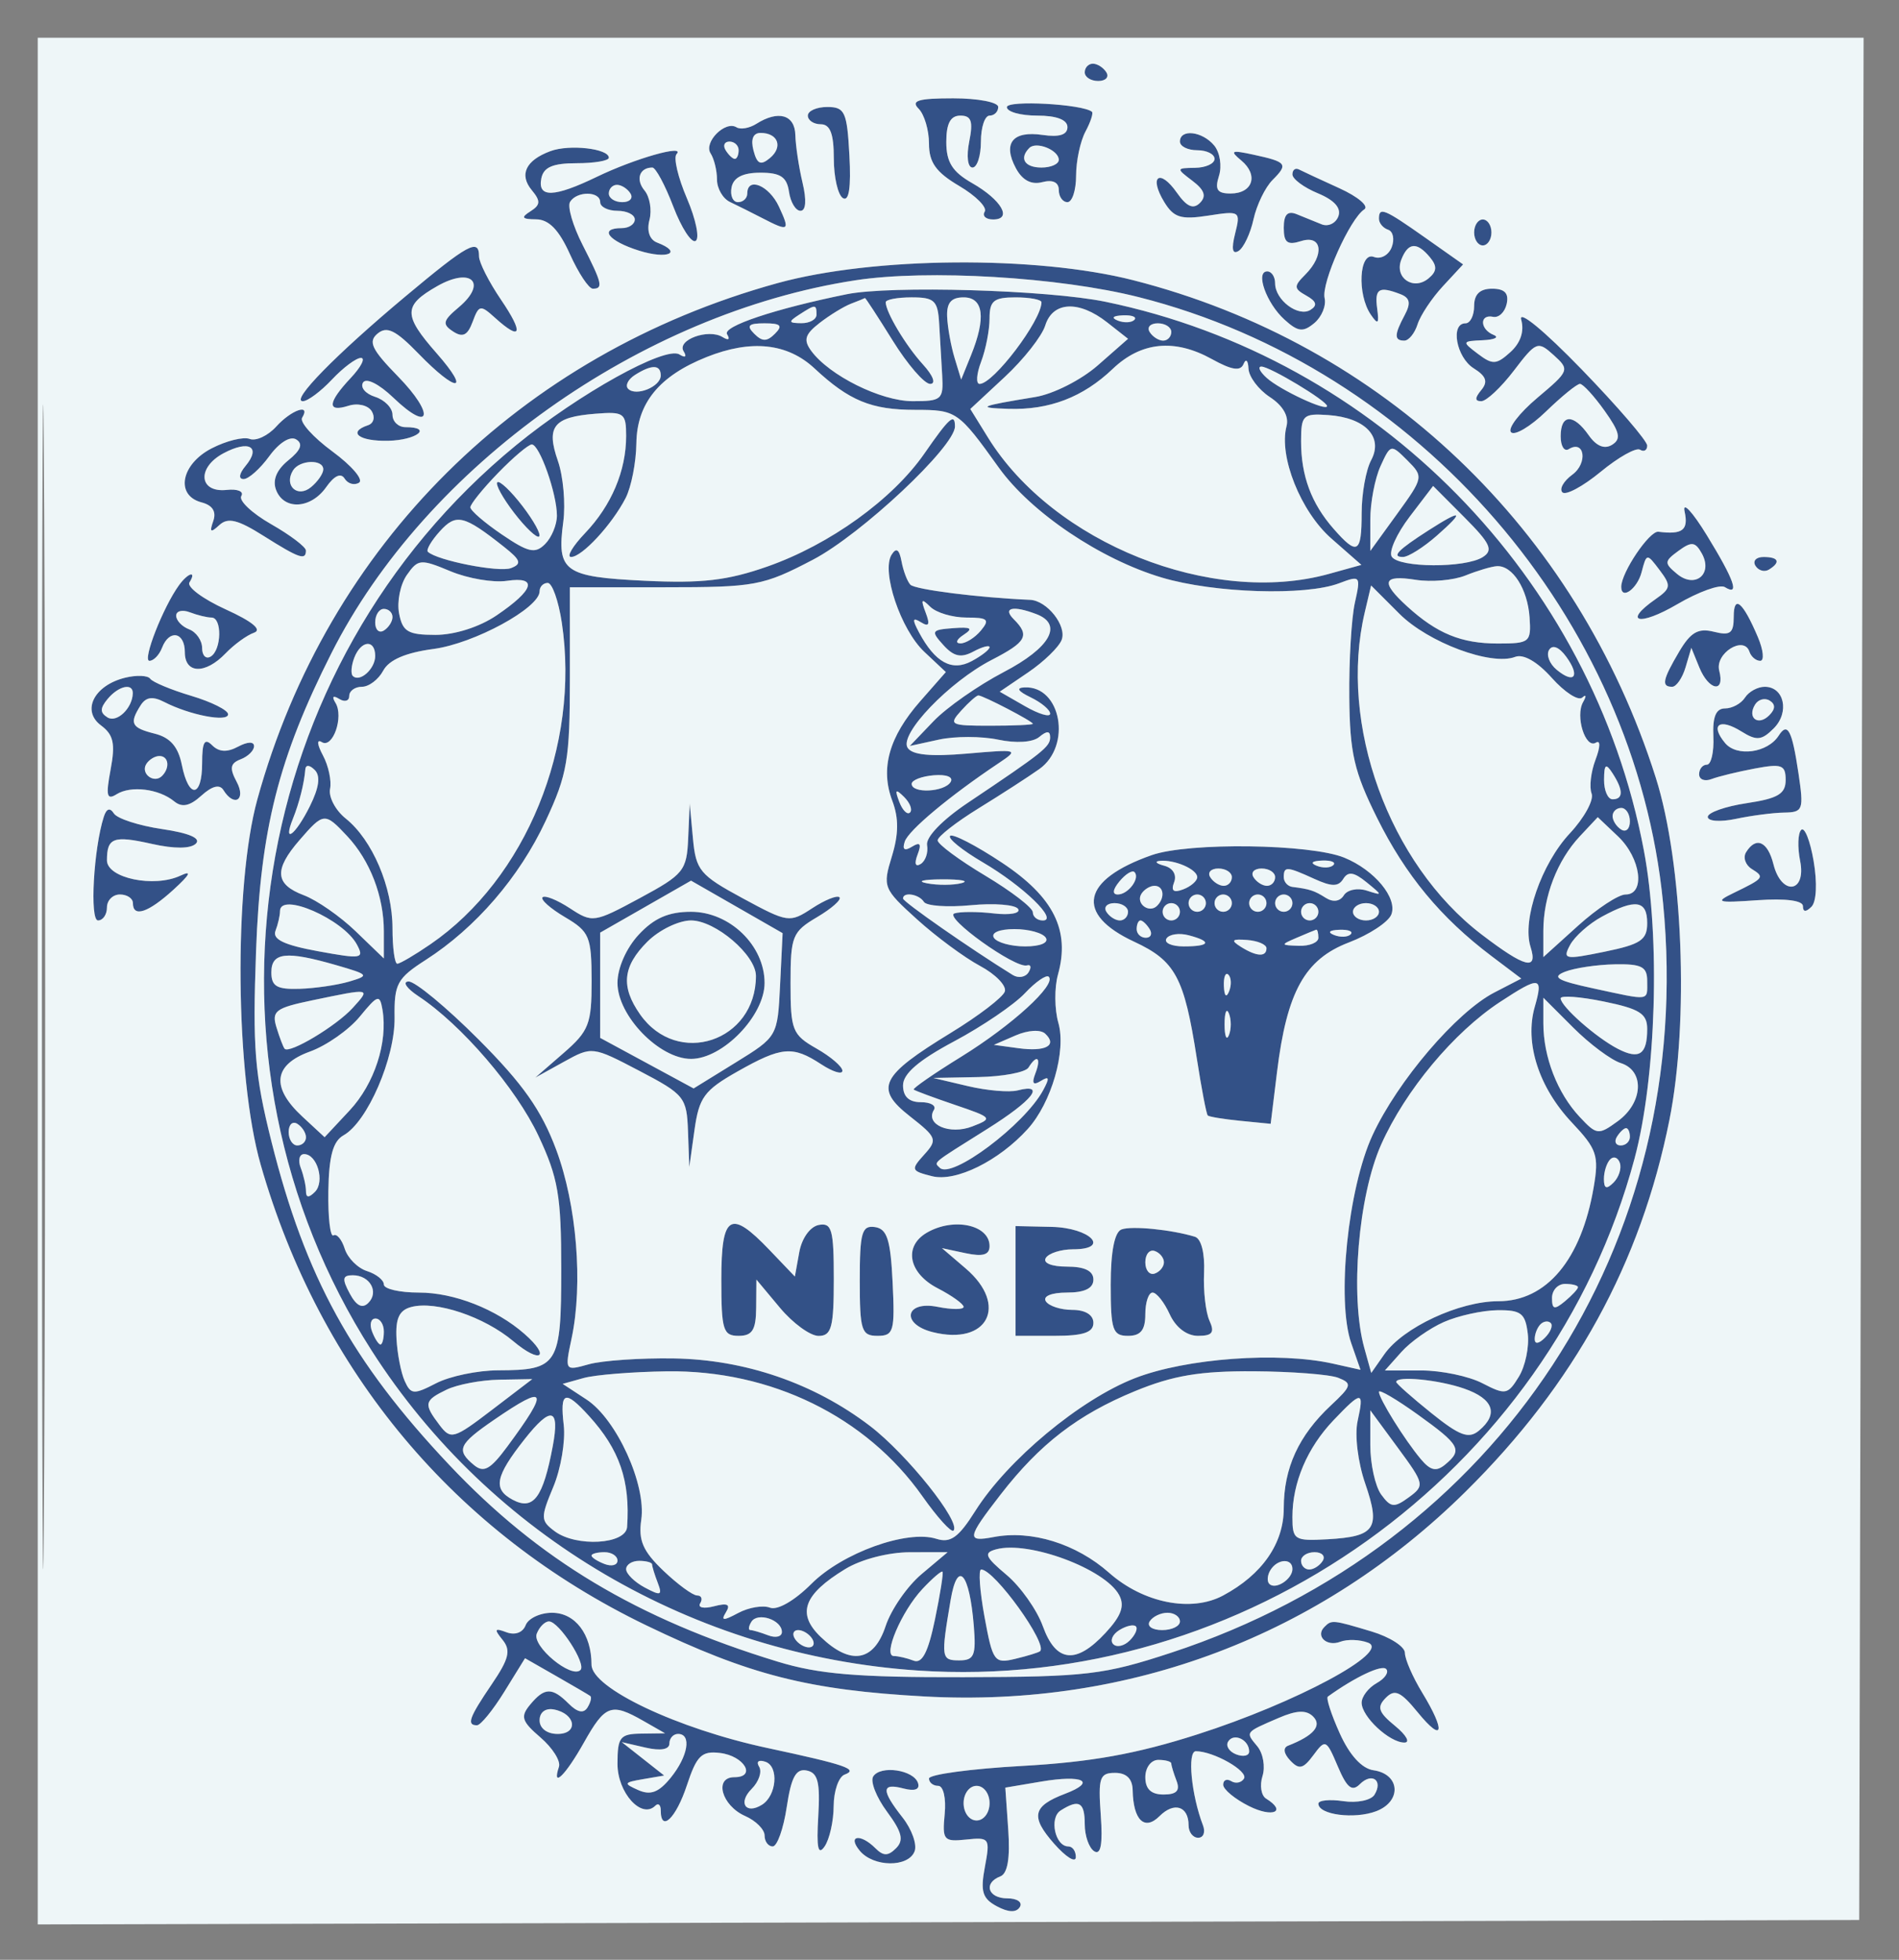 <svg xmlns="http://www.w3.org/2000/svg" role="img" viewBox="-4.36 -4.36 219.46 226.46"><rect x="-4.36" y="-4.36" width="219.46" height="226.46" fill="#808080" stroke="none"/><title>National Institute of Science Education and Research (NISER) Bhubaneswar logo</title><path fill="#335187" fill-rule="evenodd" d="M121 4c0 .55.702 1 1.559 1s1.281-.45.941-1c-.34-.55-1.041-1-1.559-1S121 3.45 121 4m-19.2 4.2c.66.66 1.2 2.475 1.2 4.034 0 2.178.809 3.311 3.499 4.898 1.924 1.135 3.247 2.47 2.94 2.966-.306.496.13.902.971.902 2.276 0 .968-2.266-2.426-4.203-2.286-1.306-2.984-2.416-2.984-4.75 0-2.146.481-3.047 1.625-3.047 1.272 0 1.495.651 1.025 3-.338 1.692-.175 3 .375 3 .536 0 .975-1.35.975-3s.45-3 1-3 1-.45 1-1-2.34-1-5.2-1c-4.044 0-4.933.267-4 1.2m10.2-.181c0 .54 1.575.981 3.5.981 2.241 0 3.5.477 3.5 1.327 0 .893-.942 1.188-2.882.904-3.452-.507-4.624.956-3.079 3.843.748 1.396 1.783 1.944 3.047 1.614 1.215-.318 1.914.013 1.914.906 0 .773.45 1.406 1 1.406s1-1.38 1-3.066.486-3.974 1.081-5.085c.595-1.111.932-2.143.75-2.294-1.08-.892-9.831-1.369-9.831-.536M89 9c0 .55.675 1 1.5 1 1.08 0 1.5 1.105 1.5 3.941 0 2.168.474 4.234 1.053 4.592.701.433.951-1.214.75-4.938-.273-5.037-.525-5.588-2.553-5.592C90.013 8.002 89 8.45 89 9m-5.952.949c-.799.506-1.831.685-2.294.399-1.302-.805-3.825 1.736-2.993 3.015.406.625.739 1.985.739 3.022 0 1.037.675 2.204 1.5 2.594.825.391 2.506 1.23 3.736 1.866 3.092 1.597 3.235 1.497 1.92-1.337C84.523 17.066 82 16.025 82 18c0 .55-.483 1-1.073 1-.591 0-.926-.765-.746-1.7.221-1.148 1.3-1.701 3.323-1.704 2.327-.003 3.067.489 3.316 2.2.175 1.212.774 2.204 1.329 2.204.631 0 .72-1.218.237-3.25-.425-1.788-.798-4.262-.83-5.5-.059-2.36-1.965-2.91-4.508-1.301m-.332 3.072c.413 1.58.827 1.773 1.895.887 1.548-1.285.947-2.908-1.076-2.908-.86 0-1.156.731-.819 2.021M132 12c0 .55.9 1 2 1s2 .45 2 1-1.012 1.014-2.25 1.032c-2.196.031-2.204.067-.304 1.504 1.394 1.054 1.64 1.778.866 2.552-.774.774-1.532.436-2.673-1.193-1.983-2.832-3.261-1.885-1.458 1.079 1.103 1.815 1.935 2.073 5.092 1.582 3.681-.573 3.757-.522 3.104 2.078-.446 1.778-.313 2.445.4 2.004.588-.364 1.366-2.01 1.728-3.66.362-1.649 1.35-3.69 2.196-4.536 1.846-1.846 1.661-2.092-2.203-2.929-2.575-.558-2.774-.463-1.41.669 2.028 1.683 1.335 3.818-1.239 3.818-1.544 0-1.84-.454-1.334-2.048.358-1.126.108-2.701-.555-3.5-1.374-1.656-3.96-1.951-3.96-.452m-72.739 1.099c-2.865 1.06-3.658 2.718-2.161 4.521 1.037 1.25 1.007 1.7-.164 2.441-1.127.713-.985.912.662.924 1.474.01 2.635 1.206 3.902 4.015.992 2.2 2.185 4 2.652 4 1.227 0 1.08-.624-1.19-5.074-1.121-2.197-1.769-4.429-1.441-4.96C62.308 17.693 65 17.72 65 19c0 .55.9 1 2 1s2 .45 2 1-.675 1-1.5 1c-2.711 0-1.568 1.489 2 2.606 3.311 1.036 5.108.225 2.078-.938-.872-.334-1.214-1.345-.882-2.612.297-1.137.041-2.668-.569-3.403-1.058-1.274-.588-2.653.904-2.653.383 0 1.472 2.028 2.418 4.506.947 2.479 2.111 4.266 2.588 3.971.477-.295.022-2.506-1.01-4.915-1.033-2.408-1.573-4.708-1.202-5.111 1.084-1.176-4.833.506-9.195 2.614-4.981 2.406-6.881 2.461-6.43.185.256-1.292 1.323-1.75 4.074-1.75 2.05 0 3.727-.285 3.727-.633-.001-1.06-4.551-1.578-6.74-.768M79.5 13c.34.55.816 1 1.059 1s.441-.45.441-1-.477-1-1.059-1-.781.45-.441 1m35.098-.264C113.394 13.939 114.051 15 116 15c1.1 0 2-.402 2-.893 0-1.124-2.601-2.173-3.402-1.371M145 15.795c0 .529 1.32 1.509 2.933 2.177 1.926.798 2.74 1.717 2.371 2.679-.309.805-1.179 1.213-1.933.906-.754-.306-2.046-.83-2.871-1.164-1.06-.429-1.5.032-1.5 1.567 0 1.72.419 2.042 2 1.54 2.444-.776 2.744 1.613.486 3.871-1.352 1.352-1.338 1.612.128 2.433 1.17.654 1.305 1.128.471 1.644-1.409.87-4.085-1.141-4.085-3.07 0-.758-.408-1.378-.906-1.378-1.415 0-.101 3.683 1.987 5.573 1.561 1.413 2.147 1.483 3.443.407.859-.713 1.398-2.012 1.197-2.888-.4-1.746 2.93-9.196 4.585-10.257.57-.366-.728-1.467-2.885-2.447-2.156-.98-4.259-1.956-4.671-2.169-.412-.212-.75.047-.75.576M66 18c0 .55.702 1 1.559 1s1.281-.45.941-1c-.34-.55-1.041-1-1.559-1S66 17.45 66 18m89 2.917c0 .504.476 1.075 1.057 1.269.582.194.769 1.103.417 2.02-.352.919-1.276 1.424-2.057 1.124-1.706-.655-1.972 4.316-.357 6.67.832 1.212.973 1.077.735-.705-.309-2.305.196-2.619 2.676-1.668 1.11.426 1.241 1.043.511 2.407-1.226 2.29-1.237 2.966-.049 2.966.513 0 1.202-.85 1.532-1.889.329-1.038 1.648-3.02 2.93-4.403l2.331-2.516-4.392-3.096c-4.739-3.34-5.334-3.583-5.334-2.179m11 1.583c0 .825.45 1.5 1 1.5s1-.675 1-1.5-.45-1.5-1-1.5-1 .675-1 1.5M42.5 29.885C34.424 36.639 29.175 42 30.639 42c.557 0 2.069-1.125 3.361-2.5 1.292-1.375 2.799-2.5 3.349-2.5.55 0 .021 1.042-1.175 2.314-2.684 2.857-2.776 4.012-.258 3.213 1.061-.337 2.255-.059 2.677.623.423.685.238 1.406-.416 1.624-2.424.808-1.052 1.873 2.32 1.801C43.794 46.504 45.707 45 42.5 45c-.825 0-1.5-.645-1.5-1.433s-.907-1.72-2.015-2.072c-1.108-.351-1.733-1.093-1.39-1.649.36-.583 1.842.157 3.504 1.749 4.342 4.16 4.831 1.941.54-2.453-3.056-3.129-3.483-4.027-2.36-4.959 1.077-.893 2.097-.39 4.743 2.339 4.412 4.553 6.088 4.507 2.082-.057-3.886-4.425-3.876-5.518.065-7.762 3.939-2.242 5.842-.379 2.491 2.44-1.847 1.553-1.944 1.958-.667 2.796 1.124.738 1.685.462 2.269-1.118.723-1.956.897-1.987 2.586-.459 3.049 2.76 3.355 1.83.688-2.094-1.395-2.053-2.536-4.303-2.536-5 0-2.131-1.231-1.463-8.5 4.617m115.073-4.215c-.8 2.086 1.413 3.587 3.156 2.14.976-.81 1.016-1.413.161-2.443-1.509-1.818-2.539-1.724-3.317.303M85.5 28.354C55.708 36.565 33.502 58.597 25.383 88c-2.754 9.975-2.554 31.978.384 42.228 6.854 23.914 22.489 42.584 44.58 53.235 11.889 5.732 18.709 7.472 32.173 8.209 23.678 1.295 45.66-7.031 62.498-23.672 12.572-12.425 20.236-26.398 23.548-42.934 2.29-11.432 1.564-29.676-1.574-39.566-9.137-28.793-31.562-50.134-60.402-57.484-11.252-2.868-30.019-2.714-41.09.338m9-.326C69.671 31.83 44.86 49.486 33.934 71.13c-6.106 12.097-8.189 20.328-8.703 34.389-.41 11.207-.163 14.269 1.772 22 3.932 15.711 9.284 25.447 20.552 37.392 10.339 10.96 21.678 17.753 37.945 22.732 4.752 1.455 9.223 1.829 21.5 1.799 14.214-.035 16.205-.27 24-2.831 37.833-12.432 60.672-47.236 56.836-86.611-3.207-32.923-28.233-61.845-60.593-70.024-9.198-2.325-24.381-3.228-32.743-1.948m-1 1.61c-8.313 1.688-14.396 3.721-13.837 4.625.378.612.163.748-.517.327-1.636-1.011-5.316.326-4.506 1.637.399.644.202.794-.485.369-1.629-1.007-11.599 4.532-18.853 10.473-31.112 25.479-38.355 70.806-16.719 104.629 13.73 21.462 37.214 35.222 63.107 36.974 37.696 2.551 73.108-22.74 82.852-59.172 2.5-9.35 2.987-25.453 1.076-35.582-5.961-31.589-30.821-56.922-62.224-63.408-6.627-1.369-24.831-1.9-29.894-.872M166 31c0 1.1-.45 2-1 2-1.779 0-1.059 3.946.949 5.2 1.448.904 1.673 1.55.878 2.509-.762.918-.762 1.291 0 1.291.589 0 2.282-1.588 3.762-3.528 2.582-3.386 2.769-3.458 4.606-1.796 1.868 1.691 1.822 1.811-1.89 4.935-2.093 1.762-3.461 3.551-3.04 3.977.421.427 2.242-.656 4.048-2.406 1.805-1.75 3.568-3.182 3.917-3.182.348 0 1.628 1.397 2.844 3.103 1.769 2.485 1.941 3.269.866 3.934-.878.542-1.815.159-2.699-1.103-1.766-2.521-3.241-2.465-3.241.125 0 1.132.419 1.8.931 1.484 1.836-1.135 2.23 1.619.421 2.942-1.017.743-1.535 1.665-1.152 2.048.383.384 2.372-.683 4.42-2.371 2.047-1.688 4.095-2.838 4.551-2.556.456.282.829.067.829-.476 0-.543-3.409-4.507-7.575-8.809-4.345-4.486-7.323-6.933-6.986-5.739.377 1.333-.071 2.68-1.245 3.742-1.621 1.467-2.058 1.491-3.764.2-1.861-1.408-1.84-1.464.57-1.571 1.375-.061 1.938-.338 1.25-.615-1.593-.643-1.644-2.421-.059-2.088.654.138 1.362-.538 1.573-1.5.268-1.227-.237-1.75-1.691-1.75-1.406 0-2.073.643-2.073 2m-72-.272c-.825.314-2.459 1.314-3.632 2.222-1.704 1.321-1.901 1.968-.982 3.225 2.085 2.851 8.053 5.817 11.714 5.821 3.373.004 3.589-.185 3.425-2.996-.096-1.65-.254-4.35-.35-6-.153-2.628-.547-3-3.175-3-1.65 0-3 .255-3 .566 0 1.142 2.306 4.996 4.299 7.184 1.192 1.309 1.541 2.25.834 2.25-.669 0-2.614-2.25-4.324-5-1.709-2.75-3.153-4.964-3.208-4.921-.056.043-.776.336-1.601.649m11.1 1.522c.055 1.237.441 3.375.859 4.75l.76 2.5 1.141-2.815c1.75-4.32 1.446-6.685-.86-6.685-1.437 0-1.972.633-1.9 2.25m4.9.185c0 1.339-.439 3.589-.975 5-.537 1.411-.615 2.565-.175 2.565 1.594 0 7.15-7.331 7.15-9.434 0-.311-1.35-.566-3-.566-2.512 0-3 .396-3 2.435M88 32c-1.282.828-1.246.972.25.985.963.008 1.75-.435 1.75-.985 0-1.22-.113-1.22-2 0m28.435 1.25c-.385 1.237-2.491 3.915-4.68 5.95l-3.98 3.7 2.043 3.3c7.551 12.202 25.859 19.517 39.418 15.751l3.735-1.037-3.471-3.048c-3.544-3.112-6.093-9.489-5.184-12.967.301-1.15-.398-2.378-1.922-3.376-1.317-.863-2.43-2.346-2.473-3.296-.043-.952-.297-1.19-.565-.531-.355.871-1.353.718-3.671-.565-4.308-2.382-8.165-2.001-11.45 1.132-3.437 3.28-7.323 4.77-12.05 4.621-3.801-.12-3.363-.313 3.086-1.367 2.101-.343 5.313-1.969 7.252-3.671l3.48-3.056-2.409-1.895c-3.277-2.578-6.293-2.428-7.159.355m8.378-.567c.721.289 1.584.253 1.916-.079.332-.332-.258-.568-1.312-.525-1.165.048-1.402.285-.604.604M82.8 34.2c.933.933 1.467.933 2.4 0 .933-.933.667-1.2-1.2-1.2s-2.133.267-1.2 1.2m45.7-.2c.34.55 1.041 1 1.559 1s.941-.45.941-1-.702-1-1.559-1-1.281.45-.941 1m-51.2 2.898c-5.494 2.191-8.054 5.337-8.118 9.976-.03 2.211-.59 5.057-1.244 6.323C66.354 56.268 62.898 60 61.639 60c-.557 0 .167-1.237 1.61-2.75C66.305 54.047 68 50.04 68 46.018c0-2.656-.245-2.833-3.566-2.569-4.831.383-5.703 1.48-4.325 5.434.625 1.792.906 4.968.626 7.06-.771 5.748.074 6.358 9.432 6.806 6.582.316 9.558-.031 14.163-1.648 7.213-2.534 14.468-7.759 18.149-13.071 2.865-4.134 3.521-4.714 3.521-3.111 0 2.321-10.827 12.479-16.412 15.398C83.821 63.332 82.921 63.5 72.5 63.5h-11V74c0 9.408-.291 11.124-2.802 16.5-3.04 6.508-8.084 12.355-13.858 16.062-3.305 2.122-3.655 2.767-3.599 6.644.068 4.67-3.14 12.078-5.896 13.621-1.226.686-1.693 2.403-1.758 6.458-.048 3.038.218 5.336.591 5.105.373-.23.958.464 1.301 1.544.343 1.08 1.5 2.242 2.572 2.582 1.072.34 1.949 1.038 1.949 1.551 0 .513 1.822.933 4.05.933 4.059 0 8.926 1.905 12.2 4.776 3.079 2.699 1.87 3.503-1.281.851-3.38-2.844-8.937-4.71-11.799-3.961-1.392.364-1.835 1.314-1.709 3.663.093 1.744.521 3.947.952 4.896.709 1.565 1.047 1.588 3.635.25 1.569-.811 4.788-1.482 7.152-1.49 6.948-.025 7.3-.59 7.3-11.699 0-8.478-.351-10.535-2.629-15.392-2.575-5.492-8.907-12.858-13.871-16.138-1.375-.908-1.891-1.675-1.147-1.704.745-.028 4.386 2.986 8.092 6.698 5.129 5.138 7.272 8.182 8.975 12.748 2.372 6.359 3.116 15.472 1.779 21.784-.801 3.778-.799 3.781 2 3 1.54-.43 5.951-.732 9.801-.672 8.252.131 16.227 2.874 22.681 7.802 4.275 3.264 10.578 11.162 9.649 12.091-.256.257-1.875-1.532-3.597-3.975-6.485-9.201-17.52-14.594-29.521-14.428-3.966.055-8.3.403-9.629.775l-2.417.676 2.76 1.809c3.469 2.272 6.917 9.848 6.324 13.891-.35 2.385.189 3.629 2.551 5.887 1.648 1.574 3.405 2.862 3.906 2.862.501 0 .659.408.351.907-.309.498.41.653 1.597.342 1.565-.409 1.944-.219 1.381.693-.616.996-.32 1.013 1.421.081 1.21-.647 2.86-.923 3.668-.613.863.331 2.837-.805 4.788-2.756 3.58-3.58 11.057-6.274 14.436-5.202 1.638.52 2.559-.138 4.499-3.211 3.732-5.912 12.115-12.887 18.45-15.351 5.916-2.301 16.597-3.084 22.887-1.678l3.184.712-1.07-3.07c-1.716-4.922-.387-17.901 2.463-24.049 2.9-6.259 9.696-14.215 14.077-16.48l3.11-1.608-3.455-2.609c-5.844-4.412-9.917-9.33-13.203-15.942-2.671-5.374-3.159-7.495-3.219-14-.04-4.216.251-9.112.646-10.879.695-3.114.64-3.183-1.816-2.25-3.89 1.479-14.428 1.145-20.47-.65-7.125-2.115-15.136-7.515-18.866-12.715-4.69-6.538-4.884-6.672-9.671-6.672-5.057 0-7.619-1.055-11.617-4.783-3.142-2.93-7.33-3.373-12.478-1.319m-8.271 2.063c-.809.512-1.166 1.235-.793 1.608.915.915 3.764-.249 3.764-1.538 0-1.27-1.035-1.294-2.971-.07m73.007.354C143.588 40.71 149 43.232 149 42.56c0-.59-6.601-4.56-7.582-4.56-.466 0-.188.592.618 1.315M27.561 44.933c-.962 1.062-2.341 1.705-3.065 1.427-.723-.277-2.706.214-4.406 1.093-3.547 1.835-4.217 5.439-1.159 6.239 1.276.334 1.735 1.065 1.353 2.157-.455 1.299-.306 1.399.699.471.993-.918 2.134-.64 5.127 1.25 4.112 2.595 4.894 2.865 4.882 1.68-.004-.413-1.817-1.784-4.03-3.047-2.212-1.263-3.757-2.725-3.434-3.249.324-.523-.432-.839-1.679-.703-3.226.354-3.493-2.568-.387-4.23 2.946-1.577 4.392-.755 2.558 1.455-.755.909-.846 1.524-.226 1.524.572 0 1.909-1.194 2.971-2.652 1.14-1.564 2.414-2.355 3.105-1.928.819.506.545 1.233-.91 2.411-1.362 1.103-1.851 2.289-1.414 3.428.91 2.372 4.023 2.194 5.793-.332.926-1.322 1.696-1.679 2.126-.984.37.599 1.121.813 1.668.475.546-.338-.836-1.96-3.073-3.606-2.237-1.645-3.814-3.4-3.505-3.901 1.052-1.701-1.236-.921-2.994 1.022M146 46.628c0 3.999 1.183 7.181 3.762 10.122 2.742 3.128 3.238 2.85 3.238-1.816 0-2.236.494-4.988 1.098-6.116 1.44-2.691-.685-4.919-4.975-5.216-2.9-.201-3.123.015-3.123 3.026m-92.804 3.67C51.438 52.111 50 53.895 50 54.262c0 .366 1.636 1.778 3.636 3.137 3.071 2.087 3.849 2.259 5 1.107.75-.75 1.364-2.228 1.364-3.285C60 52.682 57.994 47 57.098 47c-.388 0-2.144 1.484-3.902 3.298m101.984-.793c-.649 1.424-1.18 4.21-1.18 6.192V59.3l3.097-4.275c3.052-4.214 3.069-4.303 1.18-6.193-1.89-1.889-1.934-1.879-3.097.673M29.5 50c-1.081 1.749.522 3.227 2.089 1.926.776-.644 1.411-1.566 1.411-2.048 0-1.206-2.738-1.11-3.5.122m23.572 1.5c0 .55 1.107 2.35 2.459 4s2.459 2.55 2.459 2c0-.55-1.107-2.35-2.459-4s-2.459-2.55-2.459-2m105.472 3.853c-1.493 1.958-2.425 4.03-2.071 4.604.806 1.303 8.506 1.345 10.527.056 1.247-.795.89-1.569-2.12-4.588l-3.62-3.632-2.716 3.56m31.779-.603c.468 2.148-.232 2.688-3.03 2.335-1.028-.13-4.293 4.711-4.293 6.365 0 1.566 1.847.242 2.351-1.685.578-2.209.602-2.212 2.083-.25 1.357 1.797 1.313 2.115-.468 3.357-3.862 2.695-1.883 3.163 2.504.593 2.459-1.441 4.934-2.334 5.5-1.983 1.764 1.09 1.113-.791-2.071-5.982-1.686-2.75-2.846-3.987-2.576-2.75M46.465 57.038c-.982 1.086-1.601 2.149-1.376 2.364 1.061 1.005 8.233 2.412 9.607 1.884 1.275-.489 1.13-.924-.824-2.468-4.64-3.668-5.509-3.877-7.407-1.78m114.277-.124c-3.57 2.289-4.336 3.086-2.964 3.086.611 0 2.373-1.111 3.916-2.468 3.276-2.882 2.93-3.106-.952-.618m28.872 2.379c-1.653 1.209-1.666 1.419-.162 2.667 2.094 1.738 4.185.001 2.856-2.374-.758-1.354-1.18-1.4-2.694-.293m-90.932.434c-1.217 1.935 1.049 8.672 3.78 11.237l2.484 2.334-2.959 3.369c-3.608 4.11-4.637 7.773-3.23 11.5.758 2.007.743 3.852-.051 6.439-1.078 3.513-.988 3.737 2.902 7.259 2.207 1.999 5.486 4.423 7.286 5.386 1.8.963 3.091 2.295 2.869 2.96-.222.665-3.03 2.814-6.241 4.775-8.163 4.988-8.856 6.405-4.72 9.65 3.117 2.445 3.209 2.694 1.638 4.43-1.571 1.736-1.52 1.876.917 2.487 2.745.689 7.712-1.762 11.054-5.455 2.744-3.031 4.471-9.021 3.539-12.271-.446-1.555-.466-4.064-.044-5.577 1.424-5.113-.497-8.958-6.452-12.912-3.016-2.003-5.723-3.403-6.014-3.111-.292.291 1.403 1.663 3.766 3.048 4.682 2.743 8.796 6.725 6.949 6.725-.635 0-1.155-.425-1.155-.944 0-.519-2.475-2.424-5.5-4.234-3.025-1.809-5.5-3.644-5.5-4.078 0-.433 2.138-2.104 4.75-3.713s5.763-3.645 7-4.525c3.776-2.684 2.526-9.623-1.7-9.438-1.023.044-.785.436.7 1.152 1.237.597 2.25 1.446 2.25 1.886 0 .441-1.31.049-2.912-.87l-2.912-1.671 3.286-2.233c1.807-1.228 3.549-2.917 3.869-3.753.622-1.619-1.687-4.545-3.652-4.629-5.954-.255-13.303-1.185-13.832-1.751-.359-.384-.82-1.599-1.023-2.699-.258-1.388-.607-1.625-1.142-.773m-56.023 2.35c-.756 1.079-1.161 3.078-.9 4.442.404 2.114 1.027 2.481 4.21 2.481 2.223 0 5.08-.911 7.056-2.25 4.355-2.951 4.821-4.528 1.179-3.993-1.567.23-4.497-.27-6.511-1.112-3.444-1.439-3.742-1.413-5.034.432m155.851-1.061c.346.559 1.047.758 1.559.441 1.387-.857 1.129-1.457-.628-1.457-.857 0-1.276.457-.931 1.016M165 62.139c-1.375.557-3.963.782-5.75.5-3.821-.603-4.097.241-1 3.062 3.46 3.151 6.261 4.299 10.492 4.299 3.691 0 3.863-.142 3.663-3.03-.227-3.278-1.973-6.008-3.777-5.907-.621.035-2.253.519-3.628 1.076M16.335 63.25c-1.84 2.525-4.276 8.75-3.426 8.75.482 0 1.136-.675 1.453-1.5.836-2.18 2.638-1.838 2.638.5 0 2.512 2.364 2.581 4.711.137.984-1.025 2.464-2.099 3.289-2.387.964-.337-.207-1.301-3.274-2.695-2.625-1.193-4.511-2.594-4.191-3.112.866-1.401-.145-1.142-1.2.307M58 63.964c0 1.928-7.57 6.043-12.262 6.665-3.217.427-5.141 1.256-5.81 2.505C39.379 74.16 38.27 75 37.465 75c-.806 0-1.465.477-1.465 1.059s-.52.738-1.155.346c-.718-.445-.882-.275-.435.449.987 1.598-.312 5.325-1.582 4.54-.603-.373-.547.262.135 1.538.64 1.195 1.01 2.937.821 3.87-.188.934.627 2.473 1.81 3.421C38.674 92.688 41 98.144 41 102.901c0 2.255.249 4.099.553 4.099.304 0 2.028-1.013 3.83-2.25 11.036-7.577 17.315-22.938 15.185-37.145-.38-2.533-1.113-4.605-1.629-4.605-.517 0-.939.434-.939.964m95.36 2.433c-3.056 12.92 2.795 29.049 13.505 37.226 5.039 3.848 6.539 4.226 5.651 1.426-.99-3.116 1.255-9.592 4.545-13.115 1.668-1.785 2.8-3.855 2.514-4.599-.285-.744-.083-2.499.45-3.901.568-1.494.586-2.312.044-1.977-1.211.749-2.409-3.072-1.473-4.698.398-.692.354-.923-.099-.512-.453.411-2.037-.612-3.52-2.273-1.671-1.872-3.279-2.795-4.232-2.43-2.768 1.062-10.052-1.651-13.387-4.986l-3.264-3.264-.734 3.103m-50.749.017c.535 1.405.391 1.706-.541 1.129-.982-.607-1.033-.343-.224 1.169 1.869 3.492 3.802 4.547 6.09 3.322 1.135-.607 2.064-1.329 2.064-1.604 0-.275-.843-.049-1.874.503-1.42.76-2.259.578-3.461-.75-1.473-1.628-1.393-1.768 1.124-1.958 2.082-.158 2.363.021 1.211.77-.825.536-.993.981-.372.99.62.008 1.687-.66 2.372-1.485 1.058-1.275.807-1.5-1.678-1.5-1.607 0-3.489-.562-4.181-1.25-1.01-1.003-1.115-.871-.53.664m93.389.494c0 1.911-.397 2.209-2.302 1.731-1.798-.451-2.675.052-4 2.296-1.92 3.249-2.083 4.065-.815 4.065.486 0 1.184-1.013 1.551-2.25l.668-2.25.917 2.25c1.103 2.707 2.997 3.025 2.307.388-.521-1.993 2.849-4.114 3.488-2.195.194.581.756 1.057 1.248 1.057s.369-1.237-.273-2.75c-1.73-4.07-2.789-4.96-2.789-2.342m-180-.122c0 .55.675 1.259 1.5 1.576.825.316 1.5 1.291 1.5 2.166 0 .874.45 1.312 1 .972 1.255-.775 1.322-4.5.082-4.5-.505 0-1.63-.273-2.5-.607-.87-.334-1.582-.157-1.582.393m23 .773c0 .857.45 1.281 1 .941.55-.34 1-1.041 1-1.559S40.55 66 40 66s-1 .702-1 1.559m73.8-.359c1.877 1.877 1.473 2.619-2.55 4.692-4.917 2.534-10.701 8.569-9.725 10.148.517.836 2.647 1.048 6.862.682 5.946-.517 6.045-.486 3.639 1.123-5.663 3.788-10.398 7.743-10.827 9.044-.308.933-.031 1.125.841.586.942-.582 1.118-.33.641.913-.4 1.044-.26 1.47.357 1.089.558-.346.891-1.325.739-2.178-.165-.921 1.753-2.911 4.723-4.902 8.713-5.84 9.5-6.467 9.5-7.566 0-.752-.38-.761-1.26-.031-.751.624-2.667.748-4.75.308-1.919-.405-5.002-.407-6.85-.003l-3.36.734 2.75-2.87c1.512-1.579 5.161-4.13 8.107-5.67 5.374-2.807 6.894-5.498 3.781-6.692-2.698-1.035-3.96-.749-2.618.593m-76.217 4.443c-.346.904-.424 1.849-.173 2.1.795.795 2.59-.801 2.59-2.302 0-1.962-1.639-1.824-2.417.202m138.081-.908c-.353.571.039 1.603.871 2.294 2.053 1.704 2.755.751 1.107-1.503-.819-1.121-1.585-1.427-1.978-.791M10.095 73.953c-3.585.883-5.065 3.815-2.782 5.512 1.447 1.076 1.671 2.101 1.111 5.086-.572 3.05-.445 3.578.688 2.869 1.65-1.034 4.885-.637 6.657.816.908.745 1.803.557 3.15-.663 1.234-1.116 2.109-1.336 2.541-.638 1.242 2.009 2.649 1.137 1.532-.95-.848-1.585-.749-2.141.465-2.607.849-.326 1.543-1.01 1.543-1.52 0-.549-.754-.525-1.847.06-1.27.68-2.206.629-3-.165-.871-.871-1.153-.37-1.153 2.047 0 4.029-1.554 4.179-2.345.227-.419-2.097-1.34-3.161-3.125-3.609-2.724-.684-2.971-1.174-1.642-3.271.613-.968 1.392-1.079 2.735-.389C17.571 78.274 22 79.126 22 78.177c0-.473-1.913-1.431-4.25-2.129-2.338-.698-4.475-1.588-4.75-1.978-.275-.39-1.582-.443-2.905-.117m-2.021 2.458c-.887 1.069-.89 1.585-.011 2.128 1.076.665 2.886-1.064 2.922-2.789.025-1.232-1.657-.851-2.911.661M197.3 76.25c-.44.688-1.475 1.25-2.3 1.25-1.056 0-1.456.962-1.353 3.25.082 1.787-.256 3.25-.75 3.25-.493 0-.897.498-.897 1.107s.643.86 1.429.559c.786-.302 3.036-.85 5-1.219 3.127-.586 3.571-.421 3.571 1.328 0 1.601-.894 2.132-4.5 2.673-2.475.371-4.5 1.086-4.5 1.588 0 .506 1.452.606 3.25.226 1.787-.379 4.297-.705 5.576-.725 2.186-.035 2.286-.308 1.657-4.537-.744-4.996-1.255-5.969-2.287-4.356-1.279 1.996-4.842 2.487-6.197.854-1.763-2.124-.643-2.917 1.887-1.337 1.761 1.099 2.337 1.045 3.735-.353 1.858-1.858 1.22-4.808-1.04-4.808-.815 0-1.841.563-2.281 1.25m-90.574 1.5c-1.488 1.644-1.285 1.75 3.345 1.75 2.711 0 4.929-.101 4.929-.224 0-.281-5.757-3.276-6.295-3.276-.217 0-1.108.787-1.979 1.75m91.743-.7c-.95 1.538.351 2.53 1.635 1.246.718-.718.735-1.277.052-1.699-.56-.346-1.319-.142-1.687.453M12.543 83.931c-.683 1.105.894 2.299 1.818 1.375.95-.951.773-2.306-.302-2.306-.518 0-1.2.419-1.516.931m18.38.619c-.129 1.611-.697 3.869-1.433 5.7-1.209 3.007.284 1.91 1.952-1.435 1.075-2.155 1.261-3.512.573-4.2-.602-.602-1.046-.628-1.092-.065m150.092 1.2c-.008 1.237.435 2.25.985 2.25 1.253 0 1.253-1.061 0-3-.784-1.213-.972-1.069-.985.75M101 86.218c0 1.137 3.772.96 4.496-.211.356-.576-.46-.905-1.941-.782-1.405.116-2.555.563-2.555.993m-1.436 2.075c.376.986.935 1.541 1.243 1.233.308-.307.001-1.114-.683-1.793-.988-.98-1.102-.865-.56.56m-91.93 1.735C6.455 93.696 5.991 102 6.966 102c.569 0 1.034-.675 1.034-1.5S8.675 99 9.5 99s1.5.45 1.5 1c0 1.7 1.764 1.113 4.694-1.56 1.913-1.746 2.169-2.261.806-1.62-3.044 1.431-8.5.297-8.5-1.767 0-2.624.75-2.897 5.208-1.895 2.587.581 4.467.567 5.072-.038.615-.615-.792-1.22-3.909-1.679-2.679-.395-5.184-1.206-5.567-1.802-.458-.712-.858-.579-1.17.389M75.171 92.5c-.167 3.755-.51 4.179-5.591 6.92-5.283 2.85-5.477 2.878-8.083 1.17-1.469-.962-2.888-1.533-3.153-1.267-.265.265.899 1.298 2.587 2.295 2.835 1.675 3.07 2.235 3.078 7.348.008 5.006-.302 5.804-3.25 8.365l-3.259 2.831 3.287-1.819c3.273-1.81 3.311-1.806 8.75 1.042 5.209 2.727 5.47 3.052 5.613 6.988l.15 4.127.6-4.286c.528-3.768 1.126-4.584 4.952-6.75 5.119-2.898 6.387-3.009 9.683-.849 1.356.888 2.462 1.226 2.459.75-.004-.476-1.354-1.632-3-2.568-2.788-1.587-2.994-2.105-2.994-7.535 0-5.447.202-5.95 3.069-7.644 1.688-.997 2.852-2.03 2.587-2.295-.265-.266-1.684.305-3.153 1.267-2.606 1.707-2.799 1.68-8.041-1.156-4.947-2.676-5.399-3.221-5.741-6.919l-.372-4.015-.178 4M182 89.941c0 .518.45 1.219 1 1.559.55.34 1-.084 1-.941S183.55 89 183 89s-1 .423-1 .941M30.25 92.72c-2.97 3.428-2.839 5.108.5 6.366 1.513.57 4.212 2.447 6 4.172l3.25 3.134v-3.131c0-4.048-1.593-8.185-4.241-11.011-2.586-2.761-2.72-2.749-5.509.47m147.96-.437c-2.602 2.778-4.21 6.94-4.21 10.898v3.052l4.003-3.617c2.201-1.989 4.676-3.616 5.5-3.616 2.317 0 1.767-4.211-.877-6.717l-2.339-2.217-2.077 2.217m25.589-.749c-.386.386-.442 1.999-.125 3.584.743 3.716-2.158 4.076-3.085.382-.663-2.644-2.015-3.238-3.158-1.388-.378.611-.08 1.487.662 1.945 1.512.935 1.416 1.061-2.093 2.761-2.232 1.08-1.937 1.171 2.75.843 3.243-.227 5.25.035 5.25.686 0 .691.338.715.985.068.58-.58.682-2.751.25-5.283-.404-2.365-1.051-3.983-1.436-3.598m-75.058 2.918c-8.12 2.848-8.92 6.803-2.026 10.007 4.758 2.211 5.78 4.109 7.226 13.423.545 3.511 1.118 6.505 1.275 6.655.156.15 1.856.428 3.778.618l3.494.345.736-6c1.135-9.267 3.214-13.014 8.297-14.955 2.367-.904 4.578-2.361 4.915-3.239.729-1.901-1.948-5.131-5.436-6.559-3.918-1.604-17.995-1.791-22.259-.295m1.454 1.227c.991.261 1.463 1.047 1.138 1.895-.39 1.017-.075 1.264 1.056.83.886-.34 1.611-.972 1.611-1.404 0-.911-2.626-2.053-4.332-1.884-.642.064-.405.317.527.563m17.618.004c.721.289 1.584.253 1.916-.079.332-.332-.258-.568-1.312-.525-1.165.048-1.402.285-.604.604m-22.793 1.793c-.789.95-.865 1.524-.201 1.524 1.208 0 2.617-1.897 1.924-2.591-.252-.251-1.027.229-1.723 1.067M135.5 97c.34.55 1.041 1 1.559 1s.941-.45.941-1-.702-1-1.559-1-1.281.45-.941 1m5 0c.34.55 1.041 1 1.559 1s.941-.45.941-1-.702-1-1.559-1-1.281.45-.941 1m3.5 0c0 .55.45 1.056 1 1.125 2.005.251 2.525.422 3.862 1.268.835.529 1.639.414 2.08-.299.395-.639 1.582-.885 2.638-.546 1.874.601 1.874.577-.021-.966-1.448-1.18-2.128-1.279-2.678-.389-.572.924-1.328.924-3.356 0C144.342 95.743 144 95.724 144 97m-73.75 3.406L65 103.408v12.162l5.4 2.921 5.399 2.921 4.851-2.994c4.844-2.99 4.85-3.001 5.142-8.971l.291-5.978-5.291-3.033-5.292-3.033-5.25 3.003m32.512-2.699c1.244.239 3.044.23 4-.02s-.062-.446-2.262-.435c-2.2.011-2.982.216-1.738.455m24.781 1.224c-.683 1.105.894 2.299 1.818 1.375.95-.951.773-2.306-.302-2.306-.518 0-1.2.419-1.516.931M100 99.468c0 .382 7.832 5.839 12.681 8.835.649.401 1.47.261 1.824-.311.354-.573.273-.932-.181-.797-1.335.395-9.672-5.579-8.384-6.008.647-.216 2.693-.215 4.548.001 1.859.217 3.121-.012 2.812-.512-.308-.498-2.765-.694-5.46-.435-2.695.259-5.138.086-5.429-.385-.554-.897-2.411-1.196-2.411-.388m33 .532c0 .55.45 1 1 1s1-.45 1-1-.45-1-1-1-1 .45-1 1m3 0c0 .55.45 1 1 1s1-.45 1-1-.45-1-1-1-1 .45-1 1m4 0c0 .55.45 1 1 1s1-.45 1-1-.45-1-1-1-1 .45-1 1m3 0c0 .55.45 1 1 1s1-.45 1-1-.45-1-1-1-1 .45-1 1m-115 .918c0 .505-.235 1.532-.523 2.281-.377.984.99 1.64 4.916 2.359 5.05.925 5.371.87 4.493-.771-1.572-2.938-8.886-6.122-8.886-3.869m95.5.082c.34.55 1.041 1 1.559 1s.941-.45.941-1-.702-1-1.559-1-1.281.45-.941 1m6.5 0c0 .55.45 1 1 1s1-.45 1-1-.45-1-1-1-1 .45-1 1m16 0c0 .55.45 1 1 1s1-.45 1-1-.45-1-1-1-1 .45-1 1m6 0c0 .55.675 1 1.5 1s1.5-.45 1.5-1-.675-1-1.5-1-1.5.45-1.5 1m28.775.559c-1.499.813-3.157 2.286-3.685 3.273-.895 1.671-.621 1.725 3.975.784 4.192-.859 4.935-1.358 4.935-3.313 0-2.646-1.364-2.84-5.225-.744m-111.323 2.087c-1.443 1.557-2.452 3.852-2.452 5.577 0 3.788 4.832 8.777 8.5 8.777s8.5-4.989 8.5-8.777c0-4.328-4.026-8.223-8.5-8.223-2.604 0-4.272.73-6.048 2.646m1.003.809c-2.856 2.855-3.092 5.191-.848 8.394C73.921 119.008 83 115.997 83 108.407 83 106 78.318 102 75.5 102c-1.425 0-3.695 1.105-5.045 2.455M127 103c0 .55.477 1 1.059 1s.781-.45.441-1-.816-1-1.059-1-.441.45-.441 1m-16.5 1c.34.55 1.968 1 3.618 1 1.745 0 2.742-.418 2.382-1-.34-.55-1.968-1-3.618-1-1.745 0-2.742.418-2.382 1m19.942.094c-.308.498.592.906 1.999.906 3.064 0 3.312-.57.56-1.289-1.099-.288-2.251-.115-2.559.383M145.5 104c-1.908.82-1.897.863.25.93 1.238.038 2.25-.38 2.25-.93s-.113-.968-.25-.93c-.137.039-1.15.457-2.25.93m4.313-.317c.721.289 1.584.253 1.916-.079.332-.332-.258-.568-1.312-.525-1.165.048-1.402.285-.604.604m-10.8 1.346c1.828 1.156 2.987 1.227 2.987.184 0-.433-1.007-.863-2.237-.956-1.759-.132-1.919.033-.75.772M27 108c0 1.61.633 1.981 3.25 1.9 1.788-.055 4.375-.432 5.75-.839 2.366-.699 2.285-.801-1.5-1.895-5.798-1.674-7.5-1.485-7.5.834m149.5-.072c-1.587.624-.905 1.023 3.299 1.929 6.654 1.435 6.201 1.498 6.201-.857 0-1.657-.643-1.988-3.75-1.93-2.062.039-4.65.425-5.75.858m-62.416 2.483c-1.242 1.322-4.919 3.821-8.171 5.555-4.105 2.187-5.913 3.745-5.913 5.093 0 1.293.687 1.941 2.059 1.941 1.132 0 1.812.399 1.511.887-1.045 1.69 1.814 2.927 4.43 1.917 2.416-.933 2.349-1.017-2-2.493-2.475-.84-4.619-1.636-4.765-1.768-.146-.132 2.329-1.844 5.5-3.803 5.866-3.626 11.012-8.327 10.106-9.232-.275-.275-1.516.581-2.757 1.903m22.995-.828c.048 1.165.285 1.402.604.605.289-.722.253-1.585-.079-1.917-.332-.332-.568.258-.525 1.312m31.912 1.838c-5.345 3.508-10.934 10.207-13.727 16.454-2.661 5.952-3.625 17.529-1.959 23.519l.805 2.894 1.511-2.158c2.175-3.104 8.673-6.13 13.165-6.13 5.583 0 9.601-4.796 11.029-13.166.628-3.675.381-4.406-2.521-7.484-3.831-4.061-5.482-9.209-4.288-13.369 1.013-3.533.602-3.59-4.015-.56m-137.272-.189c-4.246.884-4.708 1.235-4.126 3.132.36 1.175.783 2.282.938 2.46.546.624 5.993-2.641 7.876-4.722 2.088-2.307 2.153-2.295-4.688-.87m5.499 1.881c-1.255 1.529-3.843 3.345-5.75 4.035-4.233 1.53-4.541 4.128-.891 7.511l2.577 2.388 2.891-3.095c2.871-3.074 4.437-7.888 3.792-11.655-.307-1.789-.54-1.717-2.619.816M176 110.999c0 .925 4.105 4.548 6.619 5.841 2.473 1.272 3.381.653 3.381-2.309 0-1.76-.88-2.316-5-3.16-2.75-.564-5-.731-5-.372m-2 2.903c0 3.873 1.624 8.055 4.194 10.798 1.97 2.103 2.165 2.126 4.402.5 2.942-2.137 3.137-5.833.354-6.716-1.127-.358-3.602-2.203-5.5-4.101l-3.45-3.45v2.969m-36.842.098c0 1.375.227 1.938.504 1.25.278-.687.278-1.812 0-2.5-.277-.687-.504-.125-.504 1.25M113 115.292l-2.5 1.084 2.841.387c3.144.429 4.529-.322 3.092-1.675-.539-.508-1.989-.421-3.433.204m1.5 3.708c-.34.55-2.954 1.045-5.809 1.1l-5.191.101 4 .943c2.2.519 4.787.741 5.75.493 3.322-.854 1.733 1.165-3.5 4.448-6.575 4.126-6.189 3.81-5.502 4.496 1.353 1.353 9.777-4.963 11.938-8.952.777-1.435.718-1.688-.256-1.086-.9.556-1.084.3-.631-.879.7-1.824.183-2.253-.799-.664M29 126.441c0 .857.45 1.559 1 1.559s1-.423 1-.941-.45-1.219-1-1.559c-.55-.34-1 .084-1 .941m153.5.559c-.34.55-.141 1 .441 1s1.059-.45 1.059-1-.198-1-.441-1-.719.45-1.059 1m-152.107 3.582c.334.87.607 2.085.607 2.7 0 .769.322.796 1.033.085 1.176-1.176.265-4.367-1.247-4.367-.55 0-.727.712-.393 1.582m151.336-.978c-.401.401-.729 1.419-.729 2.263 0 1.125.296 1.237 1.113.421.611-.612.94-1.631.729-2.263-.211-.632-.712-.822-1.113-.421M79 143.5c0 5.833.205 6.5 2 6.5 1.584 0 2.006-.676 2.027-3.25l.027-3.25 2.723 3.259c1.498 1.792 3.51 3.255 4.473 3.25 1.488-.008 1.75-.992 1.75-6.582 0-5.711-.229-6.53-1.742-6.238-.997.192-1.96 1.538-2.25 3.146l-.508 2.811-2.937-3.073c-4.528-4.738-5.563-4.1-5.563 3.427m16 .088c0 5.795.197 6.412 2.048 6.412 1.874 0 2.022-.522 1.75-6.158-.24-4.966-.637-6.208-2.048-6.412-1.511-.218-1.75.622-1.75 6.158m7.75-5.508c-2.718 1.583-2.115 4.68 1.25 6.42 1.65.853 3 1.821 3 2.151 0 .329-1.35.329-3-.001-3.754-.751-4.291 1.988-.572 2.921 6.355 1.595 8.794-3.094 3.822-7.35l-2.75-2.354 2.75.586c1.978.421 2.75.189 2.75-.827 0-2.459-4.16-3.346-7.25-1.546m10.25 5.578V150h4.5c3.333 0 4.5-.389 4.5-1.5 0-.924-.938-1.5-2.441-1.5-1.343 0-2.719-.45-3.059-1-.361-.583.656-1 2.441-1 2.052 0 3.059-.494 3.059-1.5s-1.007-1.5-3.059-1.5c-1.785 0-2.802-.417-2.441-1 .34-.55 1.754-1 3.142-1 4.409 0 2.029-2.493-2.475-2.592l-4.167-.093v6.343m12.25-5.955c-.807.299-1.25 2.561-1.25 6.38 0 5.25.225 5.917 2 5.917 1.467 0 2-.667 2-2.5 0-1.375.378-2.5.839-2.5.462 0 1.353 1.125 1.979 2.5.696 1.527 1.968 2.5 3.268 2.5 1.664 0 1.954-.382 1.33-1.75-.439-.963-.721-3.455-.627-5.539.102-2.26-.325-3.94-1.059-4.164-2.711-.825-7.301-1.282-8.48-.844M128 141.5c0 .917.484 1.505 1.075 1.308.591-.197 1.075-.786 1.075-1.308s-.484-1.111-1.075-1.308c-.591-.197-1.075.391-1.075 1.308m-91.943 3.607c.767 1.433 1.455 1.781 2.149 1.087 1.267-1.267.181-3.194-1.8-3.194-1.192 0-1.259.407-.349 2.107m138.943.515c0 1.329.271 1.398 1.5.378.825-.685 1.5-1.415 1.5-1.622 0-.208-.675-.378-1.5-.378s-1.5.73-1.5 1.622m-12.5 2.781c-1.65.728-3.857 2.285-4.905 3.46L155.69 154h4.205c2.312 0 5.488.664 7.056 1.475 2.673 1.382 2.938 1.335 4.216-.75.75-1.224 1.214-3.463 1.032-4.975-.285-2.365-.778-2.745-3.515-2.711-1.751.022-4.534.635-6.184 1.364M38.638 149.5c.317.825.753 1.5.969 1.5.216 0 .393-.675.393-1.5s-.436-1.5-.969-1.5c-.532 0-.709.675-.393 1.5m135.029-.833c-.367.366-.667 1.131-.667 1.7 0 .626.466.567 1.183-.15.651-.651.951-1.416.667-1.7-.284-.285-.817-.217-1.183.15m-46.865 7.724c-6.594 2.712-10.989 6.094-15.527 11.949-3.901 5.032-3.979 5.517-.789 4.907 4.357-.832 9.522.768 13.324 4.128 3.958 3.499 9.49 4.605 13.174 2.633 4.522-2.42 7.016-6.011 7.016-10.103 0-4.64 1.721-8.387 5.454-11.875 2.402-2.244 2.479-2.535.845-3.18-.99-.39-5.399-.73-9.799-.756-6.18-.036-9.296.487-13.698 2.297m-79.552-.171c-2.601 1.255-2.676 1.634-.811 4.094 1.299 1.714 1.633 1.618 6.045-1.75L57.153 155l-3.826.068c-2.105.037-4.84.556-6.077 1.152m109.75-.887c0 .183 1.821 1.795 4.046 3.584 3.277 2.633 4.323 3.022 5.5 2.045 2.315-1.922 1.702-3.68-1.695-4.864-2.951-1.029-7.851-1.506-7.851-.765m-2 1.14c0 .776 2.963 5.536 4.839 7.773 1.112 1.326 1.79 1.477 2.813.628 2.039-1.692 1.727-2.263-3.152-5.767-2.475-1.777-4.5-2.962-4.5-2.634m-102.25 3.222c-4.128 2.835-4.425 3.5-2.338 5.232 1.133.94 1.892.521 3.852-2.128 4.911-6.637 4.59-7.295-1.514-3.104m8.039.625c.213 1.827-.329 5.038-1.206 7.136-1.486 3.557-1.475 3.904.161 5.124 2.492 1.856 8.226 1.519 8.367-.492.372-5.34-.868-8.949-4.41-12.838-2.781-3.052-3.368-2.837-2.912 1.07m88.962-.57c-3.044 3.191-4.751 7.208-4.751 11.183 0 2.647.224 2.789 4.062 2.573 5.521-.312 6.144-1.23 4.356-6.42-.855-2.48-1.239-5.623-.885-7.236.775-3.53.499-3.54-2.782-.1m-93.494 2.205c-3.379 4.285-3.669 5.754-1.377 6.981 2.397 1.283 3.519-.216 4.643-6.204.83-4.426-.196-4.67-3.266-.777m97.743.657c0 2.203.568 4.782 1.262 5.731 1.103 1.509 1.503 1.549 3.182.322 1.86-1.36 1.82-1.541-1.262-5.732L154 158.606v4.006m-43.242 12.057c-1.477.402-1.295.85 1.204 2.952 1.619 1.363 3.506 4.031 4.192 5.928 1.522 4.209 3.833 4.456 7.246.775 1.825-1.968 2.242-3.124 1.576-4.37-1.62-3.025-10.457-6.31-14.218-5.285M64 175.393c0 .216.675.652 1.5.969.825.316 1.5.139 1.5-.393 0-.533-.675-.969-1.5-.969s-1.5.177-1.5.393m29.314 1.557c-4.819 2.939-5.622 5.151-2.84 7.829 3.463 3.332 6.151 2.887 7.515-1.246.63-1.907 2.499-4.607 4.154-6l3.01-2.533-4.326.004c-2.519.002-5.659.815-7.513 1.946M146 176c0 .55.423 1 .941 1s1.219-.45 1.559-1c.34-.55-.084-1-.941-1s-1.559.45-1.559 1m-78 .965c0 .53.968 1.483 2.152 2.116 1.857.994 2.062.92 1.5-.546-.359-.934-.652-1.887-.652-2.117 0-.23-.675-.418-1.5-.418s-1.5.434-1.5.965m74.459.102c-.363.586-.419 1.306-.126 1.6.717.716 2.667-.546 2.667-1.726 0-1.278-1.726-1.193-2.541.126m-40.222 2.187C99.814 181.84 97.62 187 98.943 187c.491 0 1.514.238 2.272.529.993.381 1.684-.947 2.473-4.75.602-2.903.995-5.39.874-5.525-.122-.135-1.168.765-2.325 2m3.263 1.275c-1.135 6.698-1.096 6.971 1 6.971 1.717 0 1.955-.56 1.68-3.964-.499-6.187-1.878-7.734-2.68-3.007m3.916 1.938c.949 5.177 1.137 5.434 3.543 4.859 1.398-.334 2.69-.731 2.872-.881.959-.793-5.267-9.445-6.798-9.445-.34 0-.167 2.46.383 5.467m-53.03.97c-.329.856-1.226 1.184-2.219.813-1.377-.516-1.455-.363-.449.877.987 1.216.75 2.192-1.25 5.134-2.616 3.851-2.936 4.739-1.704 4.739.42 0 1.841-1.743 3.158-3.873l2.393-3.873 3.593 2.053c1.975 1.13 3.75 2.168 3.942 2.307.193.139.052.736-.314 1.327-.445.72-1.16.578-2.171-.433-1.919-1.919-2.796-1.898-4.46.107-1.151 1.387-.983 1.921 1.196 3.795 1.394 1.2 2.355 2.723 2.134 3.386-.855 2.565.742 1.018 2.885-2.796 2.458-4.373 3.158-4.628 6.88-2.5l2.5 1.429-2.75.036c-2.464.031-2.75.395-2.75 3.5 0 3.334 2.786 6.416 4.369 4.833.347-.347.631-.106.631.535 0 2.601 1.763.916 3.016-2.882 1.139-3.452 1.705-4.006 3.833-3.75 2.792.334 4.254 2.799 1.661 2.799-2.393 0-1.48 3.288 1.246 4.487 1.234.543 2.244 1.556 2.244 2.25 0 .695.422 1.263.939 1.263.516 0 1.245-2.048 1.621-4.55.52-3.471 1.068-4.472 2.311-4.222 1.293.26 1.568 1.352 1.332 5.3-.218 3.652-.022 4.574.735 3.472.567-.825 1.038-2.925 1.047-4.667.008-1.741.578-3.376 1.265-3.633 1.647-.615.144-1.133-8.922-3.074C73.914 195.397 64 190.7 64 187.997c0-3.522-1.885-5.997-4.567-5.997-1.372 0-2.744.647-3.047 1.437m26.087-.393c-.325.526-.376.956-.114.956.263 0 1.189.273 2.059.607.87.334 1.582.157 1.582-.393 0-1.399-2.809-2.331-3.527-1.17M128.5 183c-.34.55.309 1 1.441 1 1.132 0 2.059-.45 2.059-1s-.648-1-1.441-1-1.719.45-2.059 1m-70.833 1.425c-.555 1.446 4.013 5.229 5.055 4.186.701-.701-2.482-5.611-3.638-5.611-.479 0-1.116.641-1.417 1.425M125 184c-.793.49-1.11 1.223-.704 1.629.405.406 1.262.213 1.904-.429.642-.642.959-1.375.704-1.629-.254-.254-1.111-.061-1.904.429m23.694-.361c-1.067 1.067.271 2.312 1.838 1.71.807-.309 2.255-.26 3.218.111 2.68 1.033-8.353 6.954-19.75 10.599-7.055 2.257-12.267 3.194-20.25 3.64-5.912.33-10.75.983-10.75 1.451 0 .467.479.85 1.064.85.598 0 .926 1.423.75 3.25-.292 3.026-.12 3.23 2.49 2.954 2.693-.285 2.778-.16 2.155 3.164-.534 2.846-.288 3.653 1.385 4.549 1.344.719 2.245.748 2.654.086.341-.552-.307-1.003-1.439-1.003-2.249 0-2.814-1.774-.809-2.542.833-.319 1.137-2.11.91-5.365l-.339-4.887 4.157-.702c4.834-.817 6.445.005 2.758 1.406-3.769 1.433-4.036 2.637-1.282 5.768 1.366 1.552 2.497 2.26 2.514 1.572.018-.687-.37-1.25-.861-1.25-1.534 0-2.241-3.298-.891-4.155 2.124-1.347 2.784-.969 2.784 1.596 0 1.343.495 2.747 1.1 3.121.76.469.992-.829.75-4.191-.31-4.321-.124-4.871 1.65-4.871 1.321 0 2.013.679 2.037 2.001.065 3.47 1.373 4.732 3.107 2.997 1.685-1.684 3.356-1.156 3.356 1.061 0 .793.498 1.441 1.107 1.441s.86-.643.559-1.429c-1.35-3.517-1.836-8.571-.824-8.571 2.048 0 6.09 2.3 5.558 3.163-.296.478-.957.611-1.469.294-.512-.316-.931-.131-.931.411s1.35 1.659 3 2.482c2.74 1.367 4.392.629 1.959-.875-.572-.354-.76-1.527-.417-2.607.343-1.08.072-2.628-.602-3.44-1.388-1.672-1.451-1.587 2.462-3.273 2.094-.902 3.206-.947 3.992-.161 1.053 1.053.058 2.21-2.894 3.365-.611.239-.516.904.246 1.712 1.026 1.088 1.5.978 2.683-.625 1.379-1.868 1.492-1.816 2.811 1.297 1.053 2.487 1.648 2.969 2.55 2.067 1.399-1.399 2.721-.446 1.692 1.22-.395.639-2.016.972-3.6.739-1.585-.232-2.882-.103-2.882.288 0 1.284 4.166 1.83 6.68.875 2.988-1.137 2.78-4.291-.312-4.735-1.347-.193-2.758-1.736-3.896-4.26-.982-2.177-1.602-4.089-1.378-4.25 3.128-2.251 6.213-3.713 6.734-3.192.361.36-.128 1.094-1.086 1.63-.958.536-1.742 1.557-1.742 2.27 0 1.609 3.213 4.605 4.94 4.605.705 0 .219-.868-1.079-1.929-1.923-1.571-2.124-2.17-1.082-3.229 1.047-1.064 1.723-.759 3.715 1.679 2.951 3.612 3.256 2.222.502-2.295-1.098-1.801-1.996-3.867-1.996-4.592 0-.725-1.74-1.839-3.866-2.476-4.505-1.349-4.6-1.359-5.44-.519M87.5 185c.34.55 1.068 1 1.618 1s.722-.45.382-1c-.34-.55-1.068-1-1.618-1s-.722.45-.382 1M58 194.427c0 .927.855 1.573 2.083 1.573 2.437 0 2.093-2.337-.416-2.823-.987-.192-1.667.318-1.667 1.25m15 2.681c0 .697-1.023.873-2.75.475l-2.75-.634 2.449 1.93 2.449 1.93-2.449.419c-2.236.384-2.283.493-.543 1.263 1.423.629 2.372.266 3.75-1.435C75.162 198.579 75.592 196 74 196c-.55 0-1 .499-1 1.108m64.575-.229c-.31.501.109 1.169.931 1.485.822.315 1.494.164 1.494-.336 0-1.356-1.777-2.198-2.425-1.149M83.37 199.79c.357.577-.034 1.731-.868 2.566-1.6 1.599-.686 2.996 1.196 1.828 1.692-1.05 1.973-4.417.413-4.96-.795-.277-1.112-.034-.741.566M128 201c0 1.367.667 2 2.107 2 1.51 0 1.935-.448 1.5-1.582-.334-.87-.607-1.77-.607-2 0-.23-.675-.418-1.5-.418-.833 0-1.5.889-1.5 2m-31.451-.079c-.352.57.367 2.399 1.598 4.064 1.735 2.346 1.97 3.298 1.046 4.222-.924.924-1.464.922-2.393-.007-1.735-1.735-3.276-1.478-1.8.3 1.583 1.908 5.614 1.948 6.337.064.303-.79-.324-2.549-1.393-3.908-2.485-3.16-2.456-4.023.113-3.351 1.307.342 1.917.111 1.672-.634-.503-1.528-4.355-2.085-5.18-.75M107 204c0 1.111.667 2 1.5 2s1.5-.889 1.5-2-.667-2-1.5-2-1.5.889-1.5 2"/><path fill="#eef6f8" fill-rule="evenodd" d="M0 109.005v109.004l105.25-.254 105.25-.255.254-108.75L211.009 0H0v109.005m.482.495c0 59.95.121 84.622.268 54.827.147-29.796.147-78.846 0-109C.603 25.172.483 49.55.482 109.5M121 4c0 .55.702 1 1.559 1s1.281-.45.941-1c-.34-.55-1.041-1-1.559-1S121 3.45 121 4m-19.2 4.2c.66.66 1.2 2.475 1.2 4.034 0 2.178.809 3.311 3.499 4.898 1.924 1.135 3.247 2.47 2.94 2.966-.306.496.13.902.971.902 2.276 0 .968-2.266-2.426-4.203-2.286-1.306-2.984-2.416-2.984-4.75 0-2.146.481-3.047 1.625-3.047 1.272 0 1.495.651 1.025 3-.338 1.692-.175 3 .375 3 .536 0 .975-1.35.975-3s.45-3 1-3 1-.45 1-1-2.34-1-5.2-1c-4.044 0-4.933.267-4 1.2m10.2-.181c0 .54 1.575.981 3.5.981 2.241 0 3.5.477 3.5 1.327 0 .893-.942 1.188-2.882.904-3.452-.507-4.624.956-3.079 3.843.748 1.396 1.783 1.944 3.047 1.614 1.215-.318 1.914.013 1.914.906 0 .773.45 1.406 1 1.406s1-1.38 1-3.066.486-3.974 1.081-5.085c.595-1.111.932-2.143.75-2.294-1.08-.892-9.831-1.369-9.831-.536M89 9c0 .55.675 1 1.5 1 1.08 0 1.5 1.105 1.5 3.941 0 2.168.474 4.234 1.053 4.592.701.433.951-1.214.75-4.938-.273-5.037-.525-5.588-2.553-5.592C90.013 8.002 89 8.45 89 9m-5.952.949c-.799.506-1.831.685-2.294.399-1.302-.805-3.825 1.736-2.993 3.015.406.625.739 1.985.739 3.022 0 1.037.675 2.204 1.5 2.594.825.391 2.506 1.23 3.736 1.866 3.092 1.597 3.235 1.497 1.92-1.337C84.523 17.066 82 16.025 82 18c0 .55-.483 1-1.073 1-.591 0-.926-.765-.746-1.7.221-1.148 1.3-1.701 3.323-1.704 2.327-.003 3.067.489 3.316 2.2.175 1.212.774 2.204 1.329 2.204.631 0 .72-1.218.237-3.25-.425-1.788-.798-4.262-.83-5.5-.059-2.36-1.965-2.91-4.508-1.301m-.332 3.072c.413 1.58.827 1.773 1.895.887 1.548-1.285.947-2.908-1.076-2.908-.86 0-1.156.731-.819 2.021M132 12c0 .55.9 1 2 1s2 .45 2 1-1.012 1.014-2.25 1.032c-2.196.031-2.204.067-.304 1.504 1.394 1.054 1.64 1.778.866 2.552-.774.774-1.532.436-2.673-1.193-1.983-2.832-3.261-1.885-1.458 1.079 1.103 1.815 1.935 2.073 5.092 1.582 3.681-.573 3.757-.522 3.104 2.078-.446 1.778-.313 2.445.4 2.004.588-.364 1.366-2.01 1.728-3.66.362-1.649 1.35-3.69 2.196-4.536 1.846-1.846 1.661-2.092-2.203-2.929-2.575-.558-2.774-.463-1.41.669 2.028 1.683 1.335 3.818-1.239 3.818-1.544 0-1.84-.454-1.334-2.048.358-1.126.108-2.701-.555-3.5-1.374-1.656-3.96-1.951-3.96-.452m-72.739 1.099c-2.865 1.06-3.658 2.718-2.161 4.521 1.037 1.25 1.007 1.7-.164 2.441-1.127.713-.985.912.662.924 1.474.01 2.635 1.206 3.902 4.015.992 2.2 2.185 4 2.652 4 1.227 0 1.08-.624-1.19-5.074-1.121-2.197-1.769-4.429-1.441-4.96C62.308 17.693 65 17.72 65 19c0 .55.9 1 2 1s2 .45 2 1-.675 1-1.5 1c-2.711 0-1.568 1.489 2 2.606 3.311 1.036 5.108.225 2.078-.938-.872-.334-1.214-1.345-.882-2.612.297-1.137.041-2.668-.569-3.403-1.058-1.274-.588-2.653.904-2.653.383 0 1.472 2.028 2.418 4.506.947 2.479 2.111 4.266 2.588 3.971.477-.295.022-2.506-1.01-4.915-1.033-2.408-1.573-4.708-1.202-5.111 1.084-1.176-4.833.506-9.195 2.614-4.981 2.406-6.881 2.461-6.43.185.256-1.292 1.323-1.75 4.074-1.75 2.05 0 3.727-.285 3.727-.633-.001-1.06-4.551-1.578-6.74-.768M79.5 13c.34.55.816 1 1.059 1s.441-.45.441-1-.477-1-1.059-1-.781.45-.441 1m35.098-.264C113.394 13.939 114.051 15 116 15c1.1 0 2-.402 2-.893 0-1.124-2.601-2.173-3.402-1.371M145 15.795c0 .529 1.32 1.509 2.933 2.177 1.926.798 2.74 1.717 2.371 2.679-.309.805-1.179 1.213-1.933.906-.754-.306-2.046-.83-2.871-1.164-1.06-.429-1.5.032-1.5 1.567 0 1.72.419 2.042 2 1.54 2.444-.776 2.744 1.613.486 3.871-1.352 1.352-1.338 1.612.128 2.433 1.17.654 1.305 1.128.471 1.644-1.409.87-4.085-1.141-4.085-3.07 0-.758-.408-1.378-.906-1.378-1.415 0-.101 3.683 1.987 5.573 1.561 1.413 2.147 1.483 3.443.407.859-.713 1.398-2.012 1.197-2.888-.4-1.746 2.93-9.196 4.585-10.257.57-.366-.728-1.467-2.885-2.447-2.156-.98-4.259-1.956-4.671-2.169-.412-.212-.75.047-.75.576M66 18c0 .55.702 1 1.559 1s1.281-.45.941-1c-.34-.55-1.041-1-1.559-1S66 17.45 66 18m89 2.917c0 .504.476 1.075 1.057 1.269.582.194.769 1.103.417 2.02-.352.919-1.276 1.424-2.057 1.124-1.706-.655-1.972 4.316-.357 6.67.832 1.212.973 1.077.735-.705-.309-2.305.196-2.619 2.676-1.668 1.11.426 1.241 1.043.511 2.407-1.226 2.29-1.237 2.966-.049 2.966.513 0 1.202-.85 1.532-1.889.329-1.038 1.648-3.02 2.93-4.403l2.331-2.516-4.392-3.096c-4.739-3.34-5.334-3.583-5.334-2.179m11 1.583c0 .825.45 1.5 1 1.5s1-.675 1-1.5-.45-1.5-1-1.5-1 .675-1 1.5M42.5 29.885C34.424 36.639 29.175 42 30.639 42c.557 0 2.069-1.125 3.361-2.5 1.292-1.375 2.799-2.5 3.349-2.5.55 0 .021 1.042-1.175 2.314-2.684 2.857-2.776 4.012-.258 3.213 1.061-.337 2.255-.059 2.677.623.423.685.238 1.406-.416 1.624-2.424.808-1.052 1.873 2.32 1.801C43.794 46.504 45.707 45 42.5 45c-.825 0-1.5-.645-1.5-1.433s-.907-1.72-2.015-2.072c-1.108-.351-1.733-1.093-1.39-1.649.36-.583 1.842.157 3.504 1.749 4.342 4.16 4.831 1.941.54-2.453-3.056-3.129-3.483-4.027-2.36-4.959 1.077-.893 2.097-.39 4.743 2.339 4.412 4.553 6.088 4.507 2.082-.057-3.886-4.425-3.876-5.518.065-7.762 3.939-2.242 5.842-.379 2.491 2.44-1.847 1.553-1.944 1.958-.667 2.796 1.124.738 1.685.462 2.269-1.118.723-1.956.897-1.987 2.586-.459 3.049 2.76 3.355 1.83.688-2.094-1.395-2.053-2.536-4.303-2.536-5 0-2.131-1.231-1.463-8.5 4.617m115.073-4.215c-.8 2.086 1.413 3.587 3.156 2.14.976-.81 1.016-1.413.161-2.443-1.509-1.818-2.539-1.724-3.317.303M85.5 28.354C55.708 36.565 33.502 58.597 25.383 88c-2.754 9.975-2.554 31.978.384 42.228 6.854 23.914 22.489 42.584 44.58 53.235 11.889 5.732 18.709 7.472 32.173 8.209 23.678 1.295 45.66-7.031 62.498-23.672 12.572-12.425 20.236-26.398 23.548-42.934 2.29-11.432 1.564-29.676-1.574-39.566-9.137-28.793-31.562-50.134-60.402-57.484-11.252-2.868-30.019-2.714-41.09.338m9-.326C69.671 31.83 44.86 49.486 33.934 71.13c-6.106 12.097-8.189 20.328-8.703 34.389-.41 11.207-.163 14.269 1.772 22 3.932 15.711 9.284 25.447 20.552 37.392 10.339 10.96 21.678 17.753 37.945 22.732 4.752 1.455 9.223 1.829 21.5 1.799 14.214-.035 16.205-.27 24-2.831 37.833-12.432 60.672-47.236 56.836-86.611-3.207-32.923-28.233-61.845-60.593-70.024-9.198-2.325-24.381-3.228-32.743-1.948m-1 1.61c-8.313 1.688-14.396 3.721-13.837 4.625.378.612.163.748-.517.327-1.636-1.011-5.316.326-4.506 1.637.399.644.202.794-.485.369-1.629-1.007-11.599 4.532-18.853 10.473-31.112 25.479-38.355 70.806-16.719 104.629 13.73 21.462 37.214 35.222 63.107 36.974 37.696 2.551 73.108-22.74 82.852-59.172 2.5-9.35 2.987-25.453 1.076-35.582-5.961-31.589-30.821-56.922-62.224-63.408-6.627-1.369-24.831-1.9-29.894-.872M166 31c0 1.1-.45 2-1 2-1.779 0-1.059 3.946.949 5.2 1.448.904 1.673 1.55.878 2.509-.762.918-.762 1.291 0 1.291.589 0 2.282-1.588 3.762-3.528 2.582-3.386 2.769-3.458 4.606-1.796 1.868 1.691 1.822 1.811-1.89 4.935-2.093 1.762-3.461 3.551-3.04 3.977.421.427 2.242-.656 4.048-2.406 1.805-1.75 3.568-3.182 3.917-3.182.348 0 1.628 1.397 2.844 3.103 1.769 2.485 1.941 3.269.866 3.934-.878.542-1.815.159-2.699-1.103-1.766-2.521-3.241-2.465-3.241.125 0 1.132.419 1.8.931 1.484 1.836-1.135 2.23 1.619.421 2.942-1.017.743-1.535 1.665-1.152 2.048.383.384 2.372-.683 4.42-2.371 2.047-1.688 4.095-2.838 4.551-2.556.456.282.829.067.829-.476 0-.543-3.409-4.507-7.575-8.809-4.345-4.486-7.323-6.933-6.986-5.739.377 1.333-.071 2.68-1.245 3.742-1.621 1.467-2.058 1.491-3.764.2-1.861-1.408-1.84-1.464.57-1.571 1.375-.061 1.938-.338 1.25-.615-1.593-.643-1.644-2.421-.059-2.088.654.138 1.362-.538 1.573-1.5.268-1.227-.237-1.75-1.691-1.75-1.406 0-2.073.643-2.073 2m-72-.272c-.825.314-2.459 1.314-3.632 2.222-1.704 1.321-1.901 1.968-.982 3.225 2.085 2.851 8.053 5.817 11.714 5.821 3.373.004 3.589-.185 3.425-2.996-.096-1.65-.254-4.35-.35-6-.153-2.628-.547-3-3.175-3-1.65 0-3 .255-3 .566 0 1.142 2.306 4.996 4.299 7.184 1.192 1.309 1.541 2.25.834 2.25-.669 0-2.614-2.25-4.324-5-1.709-2.75-3.153-4.964-3.208-4.921-.056.043-.776.336-1.601.649m11.1 1.522c.055 1.237.441 3.375.859 4.75l.76 2.5 1.141-2.815c1.75-4.32 1.446-6.685-.86-6.685-1.437 0-1.972.633-1.9 2.25m4.9.185c0 1.339-.439 3.589-.975 5-.537 1.411-.615 2.565-.175 2.565 1.594 0 7.15-7.331 7.15-9.434 0-.311-1.35-.566-3-.566-2.512 0-3 .396-3 2.435M88 32c-1.282.828-1.246.972.25.985.963.008 1.75-.435 1.75-.985 0-1.22-.113-1.22-2 0m28.435 1.25c-.385 1.237-2.491 3.915-4.68 5.95l-3.98 3.7 2.043 3.3c7.551 12.202 25.859 19.517 39.418 15.751l3.735-1.037-3.471-3.048c-3.544-3.112-6.093-9.489-5.184-12.967.301-1.15-.398-2.378-1.922-3.376-1.317-.863-2.43-2.346-2.473-3.296-.043-.952-.297-1.19-.565-.531-.355.871-1.353.718-3.671-.565-4.308-2.382-8.165-2.001-11.45 1.132-3.437 3.28-7.323 4.77-12.05 4.621-3.801-.12-3.363-.313 3.086-1.367 2.101-.343 5.313-1.969 7.252-3.671l3.48-3.056-2.409-1.895c-3.277-2.578-6.293-2.428-7.159.355m8.378-.567c.721.289 1.584.253 1.916-.079.332-.332-.258-.568-1.312-.525-1.165.048-1.402.285-.604.604M82.8 34.2c.933.933 1.467.933 2.4 0 .933-.933.667-1.2-1.2-1.2s-2.133.267-1.2 1.2m45.7-.2c.34.55 1.041 1 1.559 1s.941-.45.941-1-.702-1-1.559-1-1.281.45-.941 1m-51.2 2.898c-5.494 2.191-8.054 5.337-8.118 9.976-.03 2.211-.59 5.057-1.244 6.323C66.354 56.268 62.898 60 61.639 60c-.557 0 .167-1.237 1.61-2.75C66.305 54.047 68 50.04 68 46.018c0-2.656-.245-2.833-3.566-2.569-4.831.383-5.703 1.48-4.325 5.434.625 1.792.906 4.968.626 7.06-.771 5.748.074 6.358 9.432 6.806 6.582.316 9.558-.031 14.163-1.648 7.213-2.534 14.468-7.759 18.149-13.071 2.865-4.134 3.521-4.714 3.521-3.111 0 2.321-10.827 12.479-16.412 15.398C83.821 63.332 82.921 63.5 72.5 63.5h-11V74c0 9.408-.291 11.124-2.802 16.5-3.04 6.508-8.084 12.355-13.858 16.062-3.305 2.122-3.655 2.767-3.599 6.644.068 4.67-3.14 12.078-5.896 13.621-1.226.686-1.693 2.403-1.758 6.458-.048 3.038.218 5.336.591 5.105.373-.23.958.464 1.301 1.544.343 1.08 1.5 2.242 2.572 2.582 1.072.34 1.949 1.038 1.949 1.551 0 .513 1.822.933 4.05.933 4.059 0 8.926 1.905 12.2 4.776 3.079 2.699 1.87 3.503-1.281.851-3.38-2.844-8.937-4.71-11.799-3.961-1.392.364-1.835 1.314-1.709 3.663.093 1.744.521 3.947.952 4.896.709 1.565 1.047 1.588 3.635.25 1.569-.811 4.788-1.482 7.152-1.49 6.948-.025 7.3-.59 7.3-11.699 0-8.478-.351-10.535-2.629-15.392-2.575-5.492-8.907-12.858-13.871-16.138-1.375-.908-1.891-1.675-1.147-1.704.745-.028 4.386 2.986 8.092 6.698 5.129 5.138 7.272 8.182 8.975 12.748 2.372 6.359 3.116 15.472 1.779 21.784-.801 3.778-.799 3.781 2 3 1.54-.43 5.951-.732 9.801-.672 8.252.131 16.227 2.874 22.681 7.802 4.275 3.264 10.578 11.162 9.649 12.091-.256.257-1.875-1.532-3.597-3.975-6.485-9.201-17.52-14.594-29.521-14.428-3.966.055-8.3.403-9.629.775l-2.417.676 2.76 1.809c3.469 2.272 6.917 9.848 6.324 13.891-.35 2.385.189 3.629 2.551 5.887 1.648 1.574 3.405 2.862 3.906 2.862.501 0 .659.408.351.907-.309.498.41.653 1.597.342 1.565-.409 1.944-.219 1.381.693-.616.996-.32 1.013 1.421.081 1.21-.647 2.86-.923 3.668-.613.863.331 2.837-.805 4.788-2.756 3.58-3.58 11.057-6.274 14.436-5.202 1.638.52 2.559-.138 4.499-3.211 3.732-5.912 12.115-12.887 18.45-15.351 5.916-2.301 16.597-3.084 22.887-1.678l3.184.712-1.07-3.07c-1.716-4.922-.387-17.901 2.463-24.049 2.9-6.259 9.696-14.215 14.077-16.48l3.11-1.608-3.455-2.609c-5.844-4.412-9.917-9.33-13.203-15.942-2.671-5.374-3.159-7.495-3.219-14-.04-4.216.251-9.112.646-10.879.695-3.114.64-3.183-1.816-2.25-3.89 1.479-14.428 1.145-20.47-.65-7.125-2.115-15.136-7.515-18.866-12.715-4.69-6.538-4.884-6.672-9.671-6.672-5.057 0-7.619-1.055-11.617-4.783-3.142-2.93-7.33-3.373-12.478-1.319m-8.271 2.063c-.809.512-1.166 1.235-.793 1.608.915.915 3.764-.249 3.764-1.538 0-1.27-1.035-1.294-2.971-.07m73.007.354C143.588 40.71 149 43.232 149 42.56c0-.59-6.601-4.56-7.582-4.56-.466 0-.188.592.618 1.315M27.561 44.933c-.962 1.062-2.341 1.705-3.065 1.427-.723-.277-2.706.214-4.406 1.093-3.547 1.835-4.217 5.439-1.159 6.239 1.276.334 1.735 1.065 1.353 2.157-.455 1.299-.306 1.399.699.471.993-.918 2.134-.64 5.127 1.25 4.112 2.595 4.894 2.865 4.882 1.68-.004-.413-1.817-1.784-4.03-3.047-2.212-1.263-3.757-2.725-3.434-3.249.324-.523-.432-.839-1.679-.703-3.226.354-3.493-2.568-.387-4.23 2.946-1.577 4.392-.755 2.558 1.455-.755.909-.846 1.524-.226 1.524.572 0 1.909-1.194 2.971-2.652 1.14-1.564 2.414-2.355 3.105-1.928.819.506.545 1.233-.91 2.411-1.362 1.103-1.851 2.289-1.414 3.428.91 2.372 4.023 2.194 5.793-.332.926-1.322 1.696-1.679 2.126-.984.37.599 1.121.813 1.668.475.546-.338-.836-1.96-3.073-3.606-2.237-1.645-3.814-3.4-3.505-3.901 1.052-1.701-1.236-.921-2.994 1.022M146 46.628c0 3.999 1.183 7.181 3.762 10.122 2.742 3.128 3.238 2.85 3.238-1.816 0-2.236.494-4.988 1.098-6.116 1.44-2.691-.685-4.919-4.975-5.216-2.9-.201-3.123.015-3.123 3.026m-92.804 3.67C51.438 52.111 50 53.895 50 54.262c0 .366 1.636 1.778 3.636 3.137 3.071 2.087 3.849 2.259 5 1.107.75-.75 1.364-2.228 1.364-3.285C60 52.682 57.994 47 57.098 47c-.388 0-2.144 1.484-3.902 3.298m101.984-.793c-.649 1.424-1.18 4.21-1.18 6.192V59.3l3.097-4.275c3.052-4.214 3.069-4.303 1.18-6.193-1.89-1.889-1.934-1.879-3.097.673M29.5 50c-1.081 1.749.522 3.227 2.089 1.926.776-.644 1.411-1.566 1.411-2.048 0-1.206-2.738-1.11-3.5.122m23.572 1.5c0 .55 1.107 2.35 2.459 4s2.459 2.55 2.459 2c0-.55-1.107-2.35-2.459-4s-2.459-2.55-2.459-2m105.472 3.853c-1.493 1.958-2.425 4.03-2.071 4.604.806 1.303 8.506 1.345 10.527.056 1.247-.795.89-1.569-2.12-4.588l-3.62-3.632-2.716 3.56m31.779-.603c.468 2.148-.232 2.688-3.03 2.335-1.028-.13-4.293 4.711-4.293 6.365 0 1.566 1.847.242 2.351-1.685.578-2.209.602-2.212 2.083-.25 1.357 1.797 1.313 2.115-.468 3.357-3.862 2.695-1.883 3.163 2.504.593 2.459-1.441 4.934-2.334 5.5-1.983 1.764 1.09 1.113-.791-2.071-5.982-1.686-2.75-2.846-3.987-2.576-2.75M46.465 57.038c-.982 1.086-1.601 2.149-1.376 2.364 1.061 1.005 8.233 2.412 9.607 1.884 1.275-.489 1.13-.924-.824-2.468-4.64-3.668-5.509-3.877-7.407-1.78m114.277-.124c-3.57 2.289-4.336 3.086-2.964 3.086.611 0 2.373-1.111 3.916-2.468 3.276-2.882 2.93-3.106-.952-.618m28.872 2.379c-1.653 1.209-1.666 1.419-.162 2.667 2.094 1.738 4.185.001 2.856-2.374-.758-1.354-1.18-1.4-2.694-.293m-90.932.434c-1.217 1.935 1.049 8.672 3.78 11.237l2.484 2.334-2.959 3.369c-3.608 4.11-4.637 7.773-3.23 11.5.758 2.007.743 3.852-.051 6.439-1.078 3.513-.988 3.737 2.902 7.259 2.207 1.999 5.486 4.423 7.286 5.386 1.8.963 3.091 2.295 2.869 2.96-.222.665-3.03 2.814-6.241 4.775-8.163 4.988-8.856 6.405-4.72 9.65 3.117 2.445 3.209 2.694 1.638 4.43-1.571 1.736-1.52 1.876.917 2.487 2.745.689 7.712-1.762 11.054-5.455 2.744-3.031 4.471-9.021 3.539-12.271-.446-1.555-.466-4.064-.044-5.577 1.424-5.113-.497-8.958-6.452-12.912-3.016-2.003-5.723-3.403-6.014-3.111-.292.291 1.403 1.663 3.766 3.048 4.682 2.743 8.796 6.725 6.949 6.725-.635 0-1.155-.425-1.155-.944 0-.519-2.475-2.424-5.5-4.234-3.025-1.809-5.5-3.644-5.5-4.078 0-.433 2.138-2.104 4.75-3.713s5.763-3.645 7-4.525c3.776-2.684 2.526-9.623-1.7-9.438-1.023.044-.785.436.7 1.152 1.237.597 2.25 1.446 2.25 1.886 0 .441-1.31.049-2.912-.87l-2.912-1.671 3.286-2.233c1.807-1.228 3.549-2.917 3.869-3.753.622-1.619-1.687-4.545-3.652-4.629-5.954-.255-13.303-1.185-13.832-1.751-.359-.384-.82-1.599-1.023-2.699-.258-1.388-.607-1.625-1.142-.773m-56.023 2.35c-.756 1.079-1.161 3.078-.9 4.442.404 2.114 1.027 2.481 4.21 2.481 2.223 0 5.08-.911 7.056-2.25 4.355-2.951 4.821-4.528 1.179-3.993-1.567.23-4.497-.27-6.511-1.112-3.444-1.439-3.742-1.413-5.034.432m155.851-1.061c.346.559 1.047.758 1.559.441 1.387-.857 1.129-1.457-.628-1.457-.857 0-1.276.457-.931 1.016M165 62.139c-1.375.557-3.963.782-5.75.5-3.821-.603-4.097.241-1 3.062 3.46 3.151 6.261 4.299 10.492 4.299 3.691 0 3.863-.142 3.663-3.03-.227-3.278-1.973-6.008-3.777-5.907-.621.035-2.253.519-3.628 1.076M16.335 63.25c-1.84 2.525-4.276 8.75-3.426 8.75.482 0 1.136-.675 1.453-1.5.836-2.18 2.638-1.838 2.638.5 0 2.512 2.364 2.581 4.711.137.984-1.025 2.464-2.099 3.289-2.387.964-.337-.207-1.301-3.274-2.695-2.625-1.193-4.511-2.594-4.191-3.112.866-1.401-.145-1.142-1.2.307M58 63.964c0 1.928-7.57 6.043-12.262 6.665-3.217.427-5.141 1.256-5.81 2.505C39.379 74.16 38.27 75 37.465 75c-.806 0-1.465.477-1.465 1.059s-.52.738-1.155.346c-.718-.445-.882-.275-.435.449.987 1.598-.312 5.325-1.582 4.54-.603-.373-.547.262.135 1.538.64 1.195 1.01 2.937.821 3.87-.188.934.627 2.473 1.81 3.421C38.674 92.688 41 98.144 41 102.901c0 2.255.249 4.099.553 4.099.304 0 2.028-1.013 3.83-2.25 11.036-7.577 17.315-22.938 15.185-37.145-.38-2.533-1.113-4.605-1.629-4.605-.517 0-.939.434-.939.964m95.36 2.433c-3.056 12.92 2.795 29.049 13.505 37.226 5.039 3.848 6.539 4.226 5.651 1.426-.99-3.116 1.255-9.592 4.545-13.115 1.668-1.785 2.8-3.855 2.514-4.599-.285-.744-.083-2.499.45-3.901.568-1.494.586-2.312.044-1.977-1.211.749-2.409-3.072-1.473-4.698.398-.692.354-.923-.099-.512-.453.411-2.037-.612-3.52-2.273-1.671-1.872-3.279-2.795-4.232-2.43-2.768 1.062-10.052-1.651-13.387-4.986l-3.264-3.264-.734 3.103m-50.749.017c.535 1.405.391 1.706-.541 1.129-.982-.607-1.033-.343-.224 1.169 1.869 3.492 3.802 4.547 6.09 3.322 1.135-.607 2.064-1.329 2.064-1.604 0-.275-.843-.049-1.874.503-1.42.76-2.259.578-3.461-.75-1.473-1.628-1.393-1.768 1.124-1.958 2.082-.158 2.363.021 1.211.77-.825.536-.993.981-.372.99.62.008 1.687-.66 2.372-1.485 1.058-1.275.807-1.5-1.678-1.5-1.607 0-3.489-.562-4.181-1.25-1.01-1.003-1.115-.871-.53.664m93.389.494c0 1.911-.397 2.209-2.302 1.731-1.798-.451-2.675.052-4 2.296-1.92 3.249-2.083 4.065-.815 4.065.486 0 1.184-1.013 1.551-2.25l.668-2.25.917 2.25c1.103 2.707 2.997 3.025 2.307.388-.521-1.993 2.849-4.114 3.488-2.195.194.581.756 1.057 1.248 1.057s.369-1.237-.273-2.75c-1.73-4.07-2.789-4.96-2.789-2.342m-180-.122c0 .55.675 1.259 1.5 1.576.825.316 1.5 1.291 1.5 2.166 0 .874.45 1.312 1 .972 1.255-.775 1.322-4.5.082-4.5-.505 0-1.63-.273-2.5-.607-.87-.334-1.582-.157-1.582.393m23 .773c0 .857.45 1.281 1 .941.55-.34 1-1.041 1-1.559S40.55 66 40 66s-1 .702-1 1.559m73.8-.359c1.877 1.877 1.473 2.619-2.55 4.692-4.917 2.534-10.701 8.569-9.725 10.148.517.836 2.647 1.048 6.862.682 5.946-.517 6.045-.486 3.639 1.123-5.663 3.788-10.398 7.743-10.827 9.044-.308.933-.031 1.125.841.586.942-.582 1.118-.33.641.913-.4 1.044-.26 1.47.357 1.089.558-.346.891-1.325.739-2.178-.165-.921 1.753-2.911 4.723-4.902 8.713-5.84 9.5-6.467 9.5-7.566 0-.752-.38-.761-1.26-.031-.751.624-2.667.748-4.75.308-1.919-.405-5.002-.407-6.85-.003l-3.36.734 2.75-2.87c1.512-1.579 5.161-4.13 8.107-5.67 5.374-2.807 6.894-5.498 3.781-6.692-2.698-1.035-3.96-.749-2.618.593m-76.217 4.443c-.346.904-.424 1.849-.173 2.1.795.795 2.59-.801 2.59-2.302 0-1.962-1.639-1.824-2.417.202m138.081-.908c-.353.571.039 1.603.871 2.294 2.053 1.704 2.755.751 1.107-1.503-.819-1.121-1.585-1.427-1.978-.791M10.095 73.953c-3.585.883-5.065 3.815-2.782 5.512 1.447 1.076 1.671 2.101 1.111 5.086-.572 3.05-.445 3.578.688 2.869 1.65-1.034 4.885-.637 6.657.816.908.745 1.803.557 3.15-.663 1.234-1.116 2.109-1.336 2.541-.638 1.242 2.009 2.649 1.137 1.532-.95-.848-1.585-.749-2.141.465-2.607.849-.326 1.543-1.01 1.543-1.52 0-.549-.754-.525-1.847.06-1.27.68-2.206.629-3-.165-.871-.871-1.153-.37-1.153 2.047 0 4.029-1.554 4.179-2.345.227-.419-2.097-1.34-3.161-3.125-3.609-2.724-.684-2.971-1.174-1.642-3.271.613-.968 1.392-1.079 2.735-.389C17.571 78.274 22 79.126 22 78.177c0-.473-1.913-1.431-4.25-2.129-2.338-.698-4.475-1.588-4.75-1.978-.275-.39-1.582-.443-2.905-.117m-2.021 2.458c-.887 1.069-.89 1.585-.011 2.128 1.076.665 2.886-1.064 2.922-2.789.025-1.232-1.657-.851-2.911.661M197.3 76.25c-.44.688-1.475 1.25-2.3 1.25-1.056 0-1.456.962-1.353 3.25.082 1.787-.256 3.25-.75 3.25-.493 0-.897.498-.897 1.107s.643.86 1.429.559c.786-.302 3.036-.85 5-1.219 3.127-.586 3.571-.421 3.571 1.328 0 1.601-.894 2.132-4.5 2.673-2.475.371-4.5 1.086-4.5 1.588 0 .506 1.452.606 3.25.226 1.787-.379 4.297-.705 5.576-.725 2.186-.035 2.286-.308 1.657-4.537-.744-4.996-1.255-5.969-2.287-4.356-1.279 1.996-4.842 2.487-6.197.854-1.763-2.124-.643-2.917 1.887-1.337 1.761 1.099 2.337 1.045 3.735-.353 1.858-1.858 1.22-4.808-1.04-4.808-.815 0-1.841.563-2.281 1.25m-90.574 1.5c-1.488 1.644-1.285 1.75 3.345 1.75 2.711 0 4.929-.101 4.929-.224 0-.281-5.757-3.276-6.295-3.276-.217 0-1.108.787-1.979 1.75m91.743-.7c-.95 1.538.351 2.53 1.635 1.246.718-.718.735-1.277.052-1.699-.56-.346-1.319-.142-1.687.453M12.543 83.931c-.683 1.105.894 2.299 1.818 1.375.95-.951.773-2.306-.302-2.306-.518 0-1.2.419-1.516.931m18.38.619c-.129 1.611-.697 3.869-1.433 5.7-1.209 3.007.284 1.91 1.952-1.435 1.075-2.155 1.261-3.512.573-4.2-.602-.602-1.046-.628-1.092-.065m150.092 1.2c-.008 1.237.435 2.25.985 2.25 1.253 0 1.253-1.061 0-3-.784-1.213-.972-1.069-.985.75M101 86.218c0 1.137 3.772.96 4.496-.211.356-.576-.46-.905-1.941-.782-1.405.116-2.555.563-2.555.993m-1.436 2.075c.376.986.935 1.541 1.243 1.233.308-.307.001-1.114-.683-1.793-.988-.98-1.102-.865-.56.56m-91.93 1.735C6.455 93.696 5.991 102 6.966 102c.569 0 1.034-.675 1.034-1.5S8.675 99 9.5 99s1.5.45 1.5 1c0 1.7 1.764 1.113 4.694-1.56 1.913-1.746 2.169-2.261.806-1.62-3.044 1.431-8.5.297-8.5-1.767 0-2.624.75-2.897 5.208-1.895 2.587.581 4.467.567 5.072-.038.615-.615-.792-1.22-3.909-1.679-2.679-.395-5.184-1.206-5.567-1.802-.458-.712-.858-.579-1.17.389M75.171 92.5c-.167 3.755-.51 4.179-5.591 6.92-5.283 2.85-5.477 2.878-8.083 1.17-1.469-.962-2.888-1.533-3.153-1.267-.265.265.899 1.298 2.587 2.295 2.835 1.675 3.07 2.235 3.078 7.348.008 5.006-.302 5.804-3.25 8.365l-3.259 2.831 3.287-1.819c3.273-1.81 3.311-1.806 8.75 1.042 5.209 2.727 5.47 3.052 5.613 6.988l.15 4.127.6-4.286c.528-3.768 1.126-4.584 4.952-6.75 5.119-2.898 6.387-3.009 9.683-.849 1.356.888 2.462 1.226 2.459.75-.004-.476-1.354-1.632-3-2.568-2.788-1.587-2.994-2.105-2.994-7.535 0-5.447.202-5.95 3.069-7.644 1.688-.997 2.852-2.03 2.587-2.295-.265-.266-1.684.305-3.153 1.267-2.606 1.707-2.799 1.68-8.041-1.156-4.947-2.676-5.399-3.221-5.741-6.919l-.372-4.015-.178 4M182 89.941c0 .518.45 1.219 1 1.559.55.34 1-.084 1-.941S183.55 89 183 89s-1 .423-1 .941M30.25 92.72c-2.97 3.428-2.839 5.108.5 6.366 1.513.57 4.212 2.447 6 4.172l3.25 3.134v-3.131c0-4.048-1.593-8.185-4.241-11.011-2.586-2.761-2.72-2.749-5.509.47m147.96-.437c-2.602 2.778-4.21 6.94-4.21 10.898v3.052l4.003-3.617c2.201-1.989 4.676-3.616 5.5-3.616 2.317 0 1.767-4.211-.877-6.717l-2.339-2.217-2.077 2.217m25.589-.749c-.386.386-.442 1.999-.125 3.584.743 3.716-2.158 4.076-3.085.382-.663-2.644-2.015-3.238-3.158-1.388-.378.611-.08 1.487.662 1.945 1.512.935 1.416 1.061-2.093 2.761-2.232 1.08-1.937 1.171 2.75.843 3.243-.227 5.25.035 5.25.686 0 .691.338.715.985.068.58-.58.682-2.751.25-5.283-.404-2.365-1.051-3.983-1.436-3.598m-75.058 2.918c-8.12 2.848-8.92 6.803-2.026 10.007 4.758 2.211 5.78 4.109 7.226 13.423.545 3.511 1.118 6.505 1.275 6.655.156.15 1.856.428 3.778.618l3.494.345.736-6c1.135-9.267 3.214-13.014 8.297-14.955 2.367-.904 4.578-2.361 4.915-3.239.729-1.901-1.948-5.131-5.436-6.559-3.918-1.604-17.995-1.791-22.259-.295m1.454 1.227c.991.261 1.463 1.047 1.138 1.895-.39 1.017-.075 1.264 1.056.83.886-.34 1.611-.972 1.611-1.404 0-.911-2.626-2.053-4.332-1.884-.642.064-.405.317.527.563m17.618.004c.721.289 1.584.253 1.916-.079.332-.332-.258-.568-1.312-.525-1.165.048-1.402.285-.604.604m-22.793 1.793c-.789.95-.865 1.524-.201 1.524 1.208 0 2.617-1.897 1.924-2.591-.252-.251-1.027.229-1.723 1.067M135.5 97c.34.55 1.041 1 1.559 1s.941-.45.941-1-.702-1-1.559-1-1.281.45-.941 1m5 0c.34.55 1.041 1 1.559 1s.941-.45.941-1-.702-1-1.559-1-1.281.45-.941 1m3.5 0c0 .55.45 1.056 1 1.125 2.005.251 2.525.422 3.862 1.268.835.529 1.639.414 2.08-.299.395-.639 1.582-.885 2.638-.546 1.874.601 1.874.577-.021-.966-1.448-1.18-2.128-1.279-2.678-.389-.572.924-1.328.924-3.356 0C144.342 95.743 144 95.724 144 97m-73.75 3.406L65 103.408v12.162l5.4 2.921 5.399 2.921 4.851-2.994c4.844-2.99 4.85-3.001 5.142-8.971l.291-5.978-5.291-3.033-5.292-3.033-5.25 3.003m32.512-2.699c1.244.239 3.044.23 4-.02s-.062-.446-2.262-.435c-2.2.011-2.982.216-1.738.455m24.781 1.224c-.683 1.105.894 2.299 1.818 1.375.95-.951.773-2.306-.302-2.306-.518 0-1.2.419-1.516.931M100 99.468c0 .382 7.832 5.839 12.681 8.835.649.401 1.47.261 1.824-.311.354-.573.273-.932-.181-.797-1.335.395-9.672-5.579-8.384-6.008.647-.216 2.693-.215 4.548.001 1.859.217 3.121-.012 2.812-.512-.308-.498-2.765-.694-5.46-.435-2.695.259-5.138.086-5.429-.385-.554-.897-2.411-1.196-2.411-.388m33 .532c0 .55.45 1 1 1s1-.45 1-1-.45-1-1-1-1 .45-1 1m3 0c0 .55.45 1 1 1s1-.45 1-1-.45-1-1-1-1 .45-1 1m4 0c0 .55.45 1 1 1s1-.45 1-1-.45-1-1-1-1 .45-1 1m3 0c0 .55.45 1 1 1s1-.45 1-1-.45-1-1-1-1 .45-1 1m-115 .918c0 .505-.235 1.532-.523 2.281-.377.984.99 1.64 4.916 2.359 5.05.925 5.371.87 4.493-.771-1.572-2.938-8.886-6.122-8.886-3.869m95.5.082c.34.55 1.041 1 1.559 1s.941-.45.941-1-.702-1-1.559-1-1.281.45-.941 1m6.5 0c0 .55.45 1 1 1s1-.45 1-1-.45-1-1-1-1 .45-1 1m16 0c0 .55.45 1 1 1s1-.45 1-1-.45-1-1-1-1 .45-1 1m6 0c0 .55.675 1 1.5 1s1.5-.45 1.5-1-.675-1-1.5-1-1.5.45-1.5 1m28.775.559c-1.499.813-3.157 2.286-3.685 3.273-.895 1.671-.621 1.725 3.975.784 4.192-.859 4.935-1.358 4.935-3.313 0-2.646-1.364-2.84-5.225-.744m-111.323 2.087c-1.443 1.557-2.452 3.852-2.452 5.577 0 3.788 4.832 8.777 8.5 8.777s8.5-4.989 8.5-8.777c0-4.328-4.026-8.223-8.5-8.223-2.604 0-4.272.73-6.048 2.646m1.003.809c-2.856 2.855-3.092 5.191-.848 8.394C73.921 119.008 83 115.997 83 108.407 83 106 78.318 102 75.5 102c-1.425 0-3.695 1.105-5.045 2.455M127 103c0 .55.477 1 1.059 1s.781-.45.441-1-.816-1-1.059-1-.441.45-.441 1m-16.5 1c.34.55 1.968 1 3.618 1 1.745 0 2.742-.418 2.382-1-.34-.55-1.968-1-3.618-1-1.745 0-2.742.418-2.382 1m19.942.094c-.308.498.592.906 1.999.906 3.064 0 3.312-.57.56-1.289-1.099-.288-2.251-.115-2.559.383M145.5 104c-1.908.82-1.897.863.25.93 1.238.038 2.25-.38 2.25-.93s-.113-.968-.25-.93c-.137.039-1.15.457-2.25.93m4.313-.317c.721.289 1.584.253 1.916-.079.332-.332-.258-.568-1.312-.525-1.165.048-1.402.285-.604.604m-10.8 1.346c1.828 1.156 2.987 1.227 2.987.184 0-.433-1.007-.863-2.237-.956-1.759-.132-1.919.033-.75.772M27 108c0 1.61.633 1.981 3.25 1.9 1.788-.055 4.375-.432 5.75-.839 2.366-.699 2.285-.801-1.5-1.895-5.798-1.674-7.5-1.485-7.5.834m149.5-.072c-1.587.624-.905 1.023 3.299 1.929 6.654 1.435 6.201 1.498 6.201-.857 0-1.657-.643-1.988-3.75-1.93-2.062.039-4.65.425-5.75.858m-62.416 2.483c-1.242 1.322-4.919 3.821-8.171 5.555-4.105 2.187-5.913 3.745-5.913 5.093 0 1.293.687 1.941 2.059 1.941 1.132 0 1.812.399 1.511.887-1.045 1.69 1.814 2.927 4.43 1.917 2.416-.933 2.349-1.017-2-2.493-2.475-.84-4.619-1.636-4.765-1.768-.146-.132 2.329-1.844 5.5-3.803 5.866-3.626 11.012-8.327 10.106-9.232-.275-.275-1.516.581-2.757 1.903m22.995-.828c.048 1.165.285 1.402.604.605.289-.722.253-1.585-.079-1.917-.332-.332-.568.258-.525 1.312m31.912 1.838c-5.345 3.508-10.934 10.207-13.727 16.454-2.661 5.952-3.625 17.529-1.959 23.519l.805 2.894 1.511-2.158c2.175-3.104 8.673-6.13 13.165-6.13 5.583 0 9.601-4.796 11.029-13.166.628-3.675.381-4.406-2.521-7.484-3.831-4.061-5.482-9.209-4.288-13.369 1.013-3.533.602-3.59-4.015-.56m-137.272-.189c-4.246.884-4.708 1.235-4.126 3.132.36 1.175.783 2.282.938 2.46.546.624 5.993-2.641 7.876-4.722 2.088-2.307 2.153-2.295-4.688-.87m5.499 1.881c-1.255 1.529-3.843 3.345-5.75 4.035-4.233 1.53-4.541 4.128-.891 7.511l2.577 2.388 2.891-3.095c2.871-3.074 4.437-7.888 3.792-11.655-.307-1.789-.54-1.717-2.619.816M176 110.999c0 .925 4.105 4.548 6.619 5.841 2.473 1.272 3.381.653 3.381-2.309 0-1.76-.88-2.316-5-3.16-2.75-.564-5-.731-5-.372m-2 2.903c0 3.873 1.624 8.055 4.194 10.798 1.97 2.103 2.165 2.126 4.402.5 2.942-2.137 3.137-5.833.354-6.716-1.127-.358-3.602-2.203-5.5-4.101l-3.45-3.45v2.969m-36.842.098c0 1.375.227 1.938.504 1.25.278-.687.278-1.812 0-2.5-.277-.687-.504-.125-.504 1.25M113 115.292l-2.5 1.084 2.841.387c3.144.429 4.529-.322 3.092-1.675-.539-.508-1.989-.421-3.433.204m1.5 3.708c-.34.55-2.954 1.045-5.809 1.1l-5.191.101 4 .943c2.2.519 4.787.741 5.75.493 3.322-.854 1.733 1.165-3.5 4.448-6.575 4.126-6.189 3.81-5.502 4.496 1.353 1.353 9.777-4.963 11.938-8.952.777-1.435.718-1.688-.256-1.086-.9.556-1.084.3-.631-.879.7-1.824.183-2.253-.799-.664M29 126.441c0 .857.45 1.559 1 1.559s1-.423 1-.941-.45-1.219-1-1.559c-.55-.34-1 .084-1 .941m153.5.559c-.34.55-.141 1 .441 1s1.059-.45 1.059-1-.198-1-.441-1-.719.45-1.059 1m-152.107 3.582c.334.87.607 2.085.607 2.7 0 .769.322.796 1.033.085 1.176-1.176.265-4.367-1.247-4.367-.55 0-.727.712-.393 1.582m151.336-.978c-.401.401-.729 1.419-.729 2.263 0 1.125.296 1.237 1.113.421.611-.612.94-1.631.729-2.263-.211-.632-.712-.822-1.113-.421M79 143.5c0 5.833.205 6.5 2 6.5 1.584 0 2.006-.676 2.027-3.25l.027-3.25 2.723 3.259c1.498 1.792 3.51 3.255 4.473 3.25 1.488-.008 1.75-.992 1.75-6.582 0-5.711-.229-6.53-1.742-6.238-.997.192-1.96 1.538-2.25 3.146l-.508 2.811-2.937-3.073c-4.528-4.738-5.563-4.1-5.563 3.427m16 .088c0 5.795.197 6.412 2.048 6.412 1.874 0 2.022-.522 1.75-6.158-.24-4.966-.637-6.208-2.048-6.412-1.511-.218-1.75.622-1.75 6.158m7.75-5.508c-2.718 1.583-2.115 4.68 1.25 6.42 1.65.853 3 1.821 3 2.151 0 .329-1.35.329-3-.001-3.754-.751-4.291 1.988-.572 2.921 6.355 1.595 8.794-3.094 3.822-7.35l-2.75-2.354 2.75.586c1.978.421 2.75.189 2.75-.827 0-2.459-4.16-3.346-7.25-1.546m10.25 5.578V150h4.5c3.333 0 4.5-.389 4.5-1.5 0-.924-.938-1.5-2.441-1.5-1.343 0-2.719-.45-3.059-1-.361-.583.656-1 2.441-1 2.052 0 3.059-.494 3.059-1.5s-1.007-1.5-3.059-1.5c-1.785 0-2.802-.417-2.441-1 .34-.55 1.754-1 3.142-1 4.409 0 2.029-2.493-2.475-2.592l-4.167-.093v6.343m12.25-5.955c-.807.299-1.25 2.561-1.25 6.38 0 5.25.225 5.917 2 5.917 1.467 0 2-.667 2-2.5 0-1.375.378-2.5.839-2.5.462 0 1.353 1.125 1.979 2.5.696 1.527 1.968 2.5 3.268 2.5 1.664 0 1.954-.382 1.33-1.75-.439-.963-.721-3.455-.627-5.539.102-2.26-.325-3.94-1.059-4.164-2.711-.825-7.301-1.282-8.48-.844M128 141.5c0 .917.484 1.505 1.075 1.308.591-.197 1.075-.786 1.075-1.308s-.484-1.111-1.075-1.308c-.591-.197-1.075.391-1.075 1.308m-91.943 3.607c.767 1.433 1.455 1.781 2.149 1.087 1.267-1.267.181-3.194-1.8-3.194-1.192 0-1.259.407-.349 2.107m138.943.515c0 1.329.271 1.398 1.5.378.825-.685 1.5-1.415 1.5-1.622 0-.208-.675-.378-1.5-.378s-1.5.73-1.5 1.622m-12.5 2.781c-1.65.728-3.857 2.285-4.905 3.46L155.69 154h4.205c2.312 0 5.488.664 7.056 1.475 2.673 1.382 2.938 1.335 4.216-.75.75-1.224 1.214-3.463 1.032-4.975-.285-2.365-.778-2.745-3.515-2.711-1.751.022-4.534.635-6.184 1.364M38.638 149.5c.317.825.753 1.5.969 1.5.216 0 .393-.675.393-1.5s-.436-1.5-.969-1.5c-.532 0-.709.675-.393 1.5m135.029-.833c-.367.366-.667 1.131-.667 1.7 0 .626.466.567 1.183-.15.651-.651.951-1.416.667-1.7-.284-.285-.817-.217-1.183.15m-46.865 7.724c-6.594 2.712-10.989 6.094-15.527 11.949-3.901 5.032-3.979 5.517-.789 4.907 4.357-.832 9.522.768 13.324 4.128 3.958 3.499 9.49 4.605 13.174 2.633 4.522-2.42 7.016-6.011 7.016-10.103 0-4.64 1.721-8.387 5.454-11.875 2.402-2.244 2.479-2.535.845-3.18-.99-.39-5.399-.73-9.799-.756-6.18-.036-9.296.487-13.698 2.297m-79.552-.171c-2.601 1.255-2.676 1.634-.811 4.094 1.299 1.714 1.633 1.618 6.045-1.75L57.153 155l-3.826.068c-2.105.037-4.84.556-6.077 1.152m109.75-.887c0 .183 1.821 1.795 4.046 3.584 3.277 2.633 4.323 3.022 5.5 2.045 2.315-1.922 1.702-3.68-1.695-4.864-2.951-1.029-7.851-1.506-7.851-.765m-2 1.14c0 .776 2.963 5.536 4.839 7.773 1.112 1.326 1.79 1.477 2.813.628 2.039-1.692 1.727-2.263-3.152-5.767-2.475-1.777-4.5-2.962-4.5-2.634m-102.25 3.222c-4.128 2.835-4.425 3.5-2.338 5.232 1.133.94 1.892.521 3.852-2.128 4.911-6.637 4.59-7.295-1.514-3.104m8.039.625c.213 1.827-.329 5.038-1.206 7.136-1.486 3.557-1.475 3.904.161 5.124 2.492 1.856 8.226 1.519 8.367-.492.372-5.34-.868-8.949-4.41-12.838-2.781-3.052-3.368-2.837-2.912 1.07m88.962-.57c-3.044 3.191-4.751 7.208-4.751 11.183 0 2.647.224 2.789 4.062 2.573 5.521-.312 6.144-1.23 4.356-6.42-.855-2.48-1.239-5.623-.885-7.236.775-3.53.499-3.54-2.782-.1m-93.494 2.205c-3.379 4.285-3.669 5.754-1.377 6.981 2.397 1.283 3.519-.216 4.643-6.204.83-4.426-.196-4.67-3.266-.777m97.743.657c0 2.203.568 4.782 1.262 5.731 1.103 1.509 1.503 1.549 3.182.322 1.86-1.36 1.82-1.541-1.262-5.732L154 158.606v4.006m-43.242 12.057c-1.477.402-1.295.85 1.204 2.952 1.619 1.363 3.506 4.031 4.192 5.928 1.522 4.209 3.833 4.456 7.246.775 1.825-1.968 2.242-3.124 1.576-4.37-1.62-3.025-10.457-6.31-14.218-5.285M64 175.393c0 .216.675.652 1.5.969.825.316 1.5.139 1.5-.393 0-.533-.675-.969-1.5-.969s-1.5.177-1.5.393m29.314 1.557c-4.819 2.939-5.622 5.151-2.84 7.829 3.463 3.332 6.151 2.887 7.515-1.246.63-1.907 2.499-4.607 4.154-6l3.01-2.533-4.326.004c-2.519.002-5.659.815-7.513 1.946M146 176c0 .55.423 1 .941 1s1.219-.45 1.559-1c.34-.55-.084-1-.941-1s-1.559.45-1.559 1m-78 .965c0 .53.968 1.483 2.152 2.116 1.857.994 2.062.92 1.5-.546-.359-.934-.652-1.887-.652-2.117 0-.23-.675-.418-1.5-.418s-1.5.434-1.5.965m74.459.102c-.363.586-.419 1.306-.126 1.6.717.716 2.667-.546 2.667-1.726 0-1.278-1.726-1.193-2.541.126m-40.222 2.187C99.814 181.84 97.62 187 98.943 187c.491 0 1.514.238 2.272.529.993.381 1.684-.947 2.473-4.75.602-2.903.995-5.39.874-5.525-.122-.135-1.168.765-2.325 2m3.263 1.275c-1.135 6.698-1.096 6.971 1 6.971 1.717 0 1.955-.56 1.68-3.964-.499-6.187-1.878-7.734-2.68-3.007m3.916 1.938c.949 5.177 1.137 5.434 3.543 4.859 1.398-.334 2.69-.731 2.872-.881.959-.793-5.267-9.445-6.798-9.445-.34 0-.167 2.46.383 5.467m-53.03.97c-.329.856-1.226 1.184-2.219.813-1.377-.516-1.455-.363-.449.877.987 1.216.75 2.192-1.25 5.134-2.616 3.851-2.936 4.739-1.704 4.739.42 0 1.841-1.743 3.158-3.873l2.393-3.873 3.593 2.053c1.975 1.13 3.75 2.168 3.942 2.307.193.139.052.736-.314 1.327-.445.72-1.16.578-2.171-.433-1.919-1.919-2.796-1.898-4.46.107-1.151 1.387-.983 1.921 1.196 3.795 1.394 1.2 2.355 2.723 2.134 3.386-.855 2.565.742 1.018 2.885-2.796 2.458-4.373 3.158-4.628 6.88-2.5l2.5 1.429-2.75.036c-2.464.031-2.75.395-2.75 3.5 0 3.334 2.786 6.416 4.369 4.833.347-.347.631-.106.631.535 0 2.601 1.763.916 3.016-2.882 1.139-3.452 1.705-4.006 3.833-3.75 2.792.334 4.254 2.799 1.661 2.799-2.393 0-1.48 3.288 1.246 4.487 1.234.543 2.244 1.556 2.244 2.25 0 .695.422 1.263.939 1.263.516 0 1.245-2.048 1.621-4.55.52-3.471 1.068-4.472 2.311-4.222 1.293.26 1.568 1.352 1.332 5.3-.218 3.652-.022 4.574.735 3.472.567-.825 1.038-2.925 1.047-4.667.008-1.741.578-3.376 1.265-3.633 1.647-.615.144-1.133-8.922-3.074C73.914 195.397 64 190.7 64 187.997c0-3.522-1.885-5.997-4.567-5.997-1.372 0-2.744.647-3.047 1.437m26.087-.393c-.325.526-.376.956-.114.956.263 0 1.189.273 2.059.607.87.334 1.582.157 1.582-.393 0-1.399-2.809-2.331-3.527-1.17M128.5 183c-.34.55.309 1 1.441 1 1.132 0 2.059-.45 2.059-1s-.648-1-1.441-1-1.719.45-2.059 1m-70.833 1.425c-.555 1.446 4.013 5.229 5.055 4.186.701-.701-2.482-5.611-3.638-5.611-.479 0-1.116.641-1.417 1.425M125 184c-.793.49-1.11 1.223-.704 1.629.405.406 1.262.213 1.904-.429.642-.642.959-1.375.704-1.629-.254-.254-1.111-.061-1.904.429m23.694-.361c-1.067 1.067.271 2.312 1.838 1.71.807-.309 2.255-.26 3.218.111 2.68 1.033-8.353 6.954-19.75 10.599-7.055 2.257-12.267 3.194-20.25 3.64-5.912.33-10.75.983-10.75 1.451 0 .467.479.85 1.064.85.598 0 .926 1.423.75 3.25-.292 3.026-.12 3.23 2.49 2.954 2.693-.285 2.778-.16 2.155 3.164-.534 2.846-.288 3.653 1.385 4.549 1.344.719 2.245.748 2.654.086.341-.552-.307-1.003-1.439-1.003-2.249 0-2.814-1.774-.809-2.542.833-.319 1.137-2.11.91-5.365l-.339-4.887 4.157-.702c4.834-.817 6.445.005 2.758 1.406-3.769 1.433-4.036 2.637-1.282 5.768 1.366 1.552 2.497 2.26 2.514 1.572.018-.687-.37-1.25-.861-1.25-1.534 0-2.241-3.298-.891-4.155 2.124-1.347 2.784-.969 2.784 1.596 0 1.343.495 2.747 1.1 3.121.76.469.992-.829.75-4.191-.31-4.321-.124-4.871 1.65-4.871 1.321 0 2.013.679 2.037 2.001.065 3.47 1.373 4.732 3.107 2.997 1.685-1.684 3.356-1.156 3.356 1.061 0 .793.498 1.441 1.107 1.441s.86-.643.559-1.429c-1.35-3.517-1.836-8.571-.824-8.571 2.048 0 6.09 2.3 5.558 3.163-.296.478-.957.611-1.469.294-.512-.316-.931-.131-.931.411s1.35 1.659 3 2.482c2.74 1.367 4.392.629 1.959-.875-.572-.354-.76-1.527-.417-2.607.343-1.08.072-2.628-.602-3.44-1.388-1.672-1.451-1.587 2.462-3.273 2.094-.902 3.206-.947 3.992-.161 1.053 1.053.058 2.21-2.894 3.365-.611.239-.516.904.246 1.712 1.026 1.088 1.5.978 2.683-.625 1.379-1.868 1.492-1.816 2.811 1.297 1.053 2.487 1.648 2.969 2.55 2.067 1.399-1.399 2.721-.446 1.692 1.22-.395.639-2.016.972-3.6.739-1.585-.232-2.882-.103-2.882.288 0 1.284 4.166 1.83 6.68.875 2.988-1.137 2.78-4.291-.312-4.735-1.347-.193-2.758-1.736-3.896-4.26-.982-2.177-1.602-4.089-1.378-4.25 3.128-2.251 6.213-3.713 6.734-3.192.361.36-.128 1.094-1.086 1.63-.958.536-1.742 1.557-1.742 2.27 0 1.609 3.213 4.605 4.94 4.605.705 0 .219-.868-1.079-1.929-1.923-1.571-2.124-2.17-1.082-3.229 1.047-1.064 1.723-.759 3.715 1.679 2.951 3.612 3.256 2.222.502-2.295-1.098-1.801-1.996-3.867-1.996-4.592 0-.725-1.74-1.839-3.866-2.476-4.505-1.349-4.6-1.359-5.44-.519M87.5 185c.34.55 1.068 1 1.618 1s.722-.45.382-1c-.34-.55-1.068-1-1.618-1s-.722.45-.382 1M58 194.427c0 .927.855 1.573 2.083 1.573 2.437 0 2.093-2.337-.416-2.823-.987-.192-1.667.318-1.667 1.25m15 2.681c0 .697-1.023.873-2.75.475l-2.75-.634 2.449 1.93 2.449 1.93-2.449.419c-2.236.384-2.283.493-.543 1.263 1.423.629 2.372.266 3.75-1.435C75.162 198.579 75.592 196 74 196c-.55 0-1 .499-1 1.108m64.575-.229c-.31.501.109 1.169.931 1.485.822.315 1.494.164 1.494-.336 0-1.356-1.777-2.198-2.425-1.149M83.37 199.79c.357.577-.034 1.731-.868 2.566-1.6 1.599-.686 2.996 1.196 1.828 1.692-1.05 1.973-4.417.413-4.96-.795-.277-1.112-.034-.741.566M128 201c0 1.367.667 2 2.107 2 1.51 0 1.935-.448 1.5-1.582-.334-.87-.607-1.77-.607-2 0-.23-.675-.418-1.5-.418-.833 0-1.5.889-1.5 2m-31.451-.079c-.352.57.367 2.399 1.598 4.064 1.735 2.346 1.97 3.298 1.046 4.222-.924.924-1.464.922-2.393-.007-1.735-1.735-3.276-1.478-1.8.3 1.583 1.908 5.614 1.948 6.337.064.303-.79-.324-2.549-1.393-3.908-2.485-3.16-2.456-4.023.113-3.351 1.307.342 1.917.111 1.672-.634-.503-1.528-4.355-2.085-5.18-.75M107 204c0 1.111.667 2 1.5 2s1.5-.889 1.5-2-.667-2-1.5-2-1.5.889-1.5 2"/></svg>